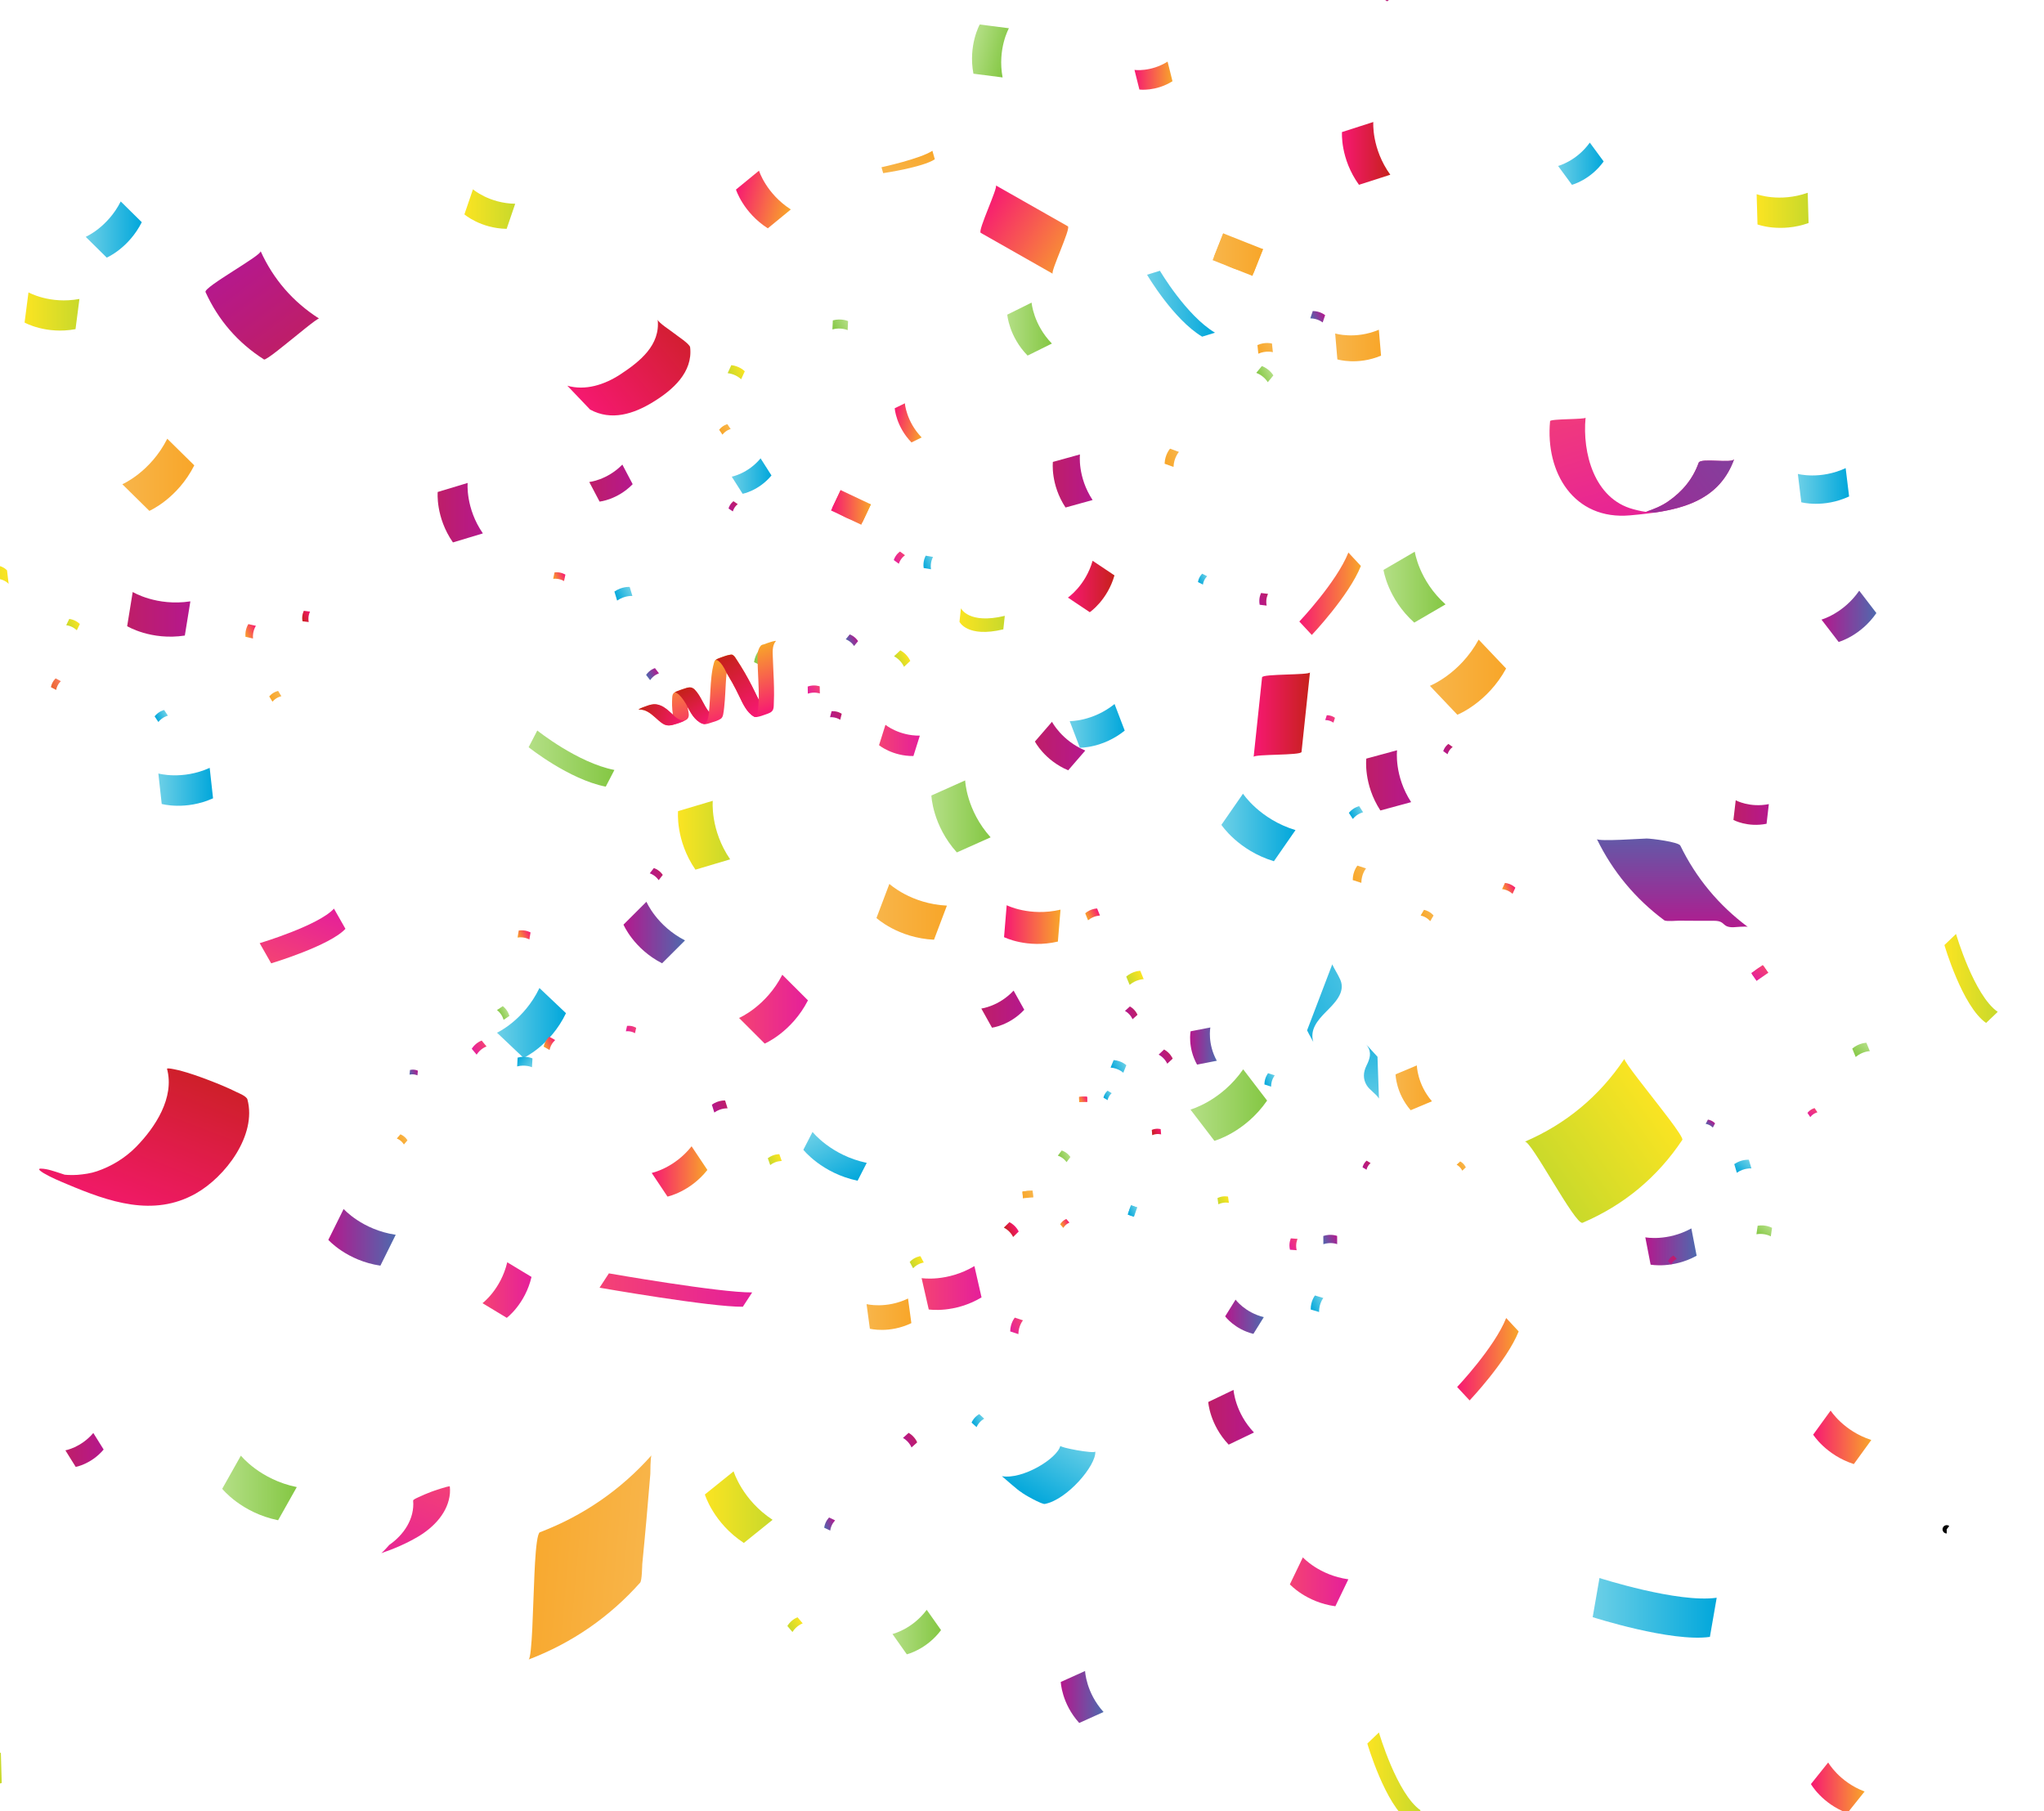 <svg width="246" height="218" viewBox="0 0 246 218" fill="none" xmlns="http://www.w3.org/2000/svg">
<g clip-path="url(#clip0_1839_8126)">
<mask id="mask0_1839_8126" style="mask-type:luminance" maskUnits="userSpaceOnUse" x="-72" y="-20" width="390" height="259">
<path d="M317.21 -19.828H-71.211V238.992H317.21V-19.828Z" fill="white"/>
</mask>
<g mask="url(#mask0_1839_8126)">
<path d="M169.776 133.616C167.989 131.546 167.958 129.299 167.958 129.299L170.522 128.223C170.522 128.223 170.553 130.469 172.339 132.54L169.776 133.616Z" fill="url(#paint0_linear_1839_8126)"/>
<path d="M150.848 160.534C148.579 159.969 147.45 158.427 147.45 158.427L148.704 156.413C148.704 156.413 149.833 157.961 152.101 158.52L150.848 160.534Z" fill="url(#paint1_linear_1839_8126)"/>
<path d="M118.131 156.144C114.863 158.091 111.777 157.594 111.777 157.594L110.917 153.825C110.917 153.825 114.004 154.322 117.272 152.376L118.131 156.144Z" fill="url(#paint2_linear_1839_8126)"/>
<path d="M103.212 142.101C98.919 141.205 96.686 138.379 96.686 138.379L97.79 136.23C97.79 136.23 100.022 139.057 104.315 139.952L103.212 142.101Z" fill="url(#paint3_linear_1839_8126)"/>
<path d="M85.136 140.806C83.044 143.452 80.335 144.011 80.335 144.011L78.435 141.164C78.435 141.164 81.143 140.605 83.235 137.959L85.136 140.806Z" fill="url(#paint4_linear_1839_8126)"/>
<path d="M41.575 111.783C39.721 113.812 32.637 115.939 32.637 115.939L31.254 113.512C31.254 113.512 38.339 111.389 40.193 109.355L41.575 111.783Z" fill="url(#paint5_linear_1839_8126)"/>
<path d="M22.244 76.49C18.183 77.111 15.304 75.361 15.304 75.361L15.972 71.246C15.972 71.246 18.851 72.996 22.912 72.374L22.244 76.49Z" fill="url(#paint6_linear_1839_8126)"/>
<path d="M9.089 39.613C5.541 40.275 2.957 38.821 2.957 38.821L3.428 35.187C3.428 35.187 6.007 36.642 9.56 35.979L9.089 39.613Z" fill="url(#paint7_linear_1839_8126)"/>
<path d="M89.403 157.268C85.503 157.314 72.157 154.975 72.157 154.975L73.281 153.251C73.281 153.251 86.627 155.586 90.527 155.544L89.403 157.268Z" fill="url(#paint8_linear_1839_8126)"/>
<path d="M72.903 94.675C68.47 93.81 63.622 89.928 63.622 89.928L64.663 87.919C64.663 87.919 69.51 91.802 73.944 92.666L72.903 94.675Z" fill="url(#paint9_linear_1839_8126)"/>
<path d="M109.932 90.989C107.399 91.01 105.794 89.685 105.794 89.685L106.566 87.231C106.566 87.231 108.171 88.556 110.704 88.535L109.932 90.989Z" fill="url(#paint10_linear_1839_8126)"/>
<path d="M144.067 128.124C142.913 126.038 143.291 124.118 143.291 124.118L145.668 123.657C145.668 123.657 145.295 125.578 146.445 127.664L144.067 128.124Z" fill="url(#paint11_linear_1839_8126)"/>
<path d="M153.316 103.65C149.018 102.351 146.998 99.271 146.998 99.271L149.598 95.523C149.598 95.523 151.618 98.603 155.916 99.903L153.316 103.65Z" fill="url(#paint12_linear_1839_8126)"/>
<path d="M170.21 74.932C167.014 72.075 166.507 68.591 166.507 68.591L170.272 66.396C170.272 66.396 170.774 69.88 173.975 72.737L170.21 74.932Z" fill="url(#paint13_linear_1839_8126)"/>
<path d="M212.61 99.142C210.31 99.603 208.622 98.681 208.622 98.681L208.897 96.315C208.897 96.315 210.585 97.237 212.884 96.776L212.61 99.142Z" fill="url(#paint14_linear_1839_8126)"/>
<path d="M97.24 120.396C95.282 124.221 92.035 125.598 92.035 125.598L88.948 122.513C88.948 122.513 92.195 121.136 94.153 117.311L97.24 120.396Z" fill="url(#paint15_linear_1839_8126)"/>
<path d="M135.362 87.929C132.736 90.046 129.965 89.989 129.965 89.989L128.743 86.79C128.743 86.79 131.509 86.842 134.14 84.73L135.362 87.929Z" fill="url(#paint16_linear_1839_8126)"/>
<path d="M166.131 97.542C164.07 94.379 164.438 91.299 164.438 91.299L168.14 90.295C168.14 90.295 167.768 93.37 169.834 96.538L166.131 97.542Z" fill="url(#paint17_linear_1839_8126)"/>
<path d="M225.828 73.783C223.933 76.531 221.286 77.261 221.286 77.261L219.22 74.569C219.22 74.569 221.866 73.84 223.762 71.091L225.828 73.783Z" fill="url(#paint18_linear_1839_8126)"/>
<path d="M79.684 115.934C76.266 114.184 75.038 111.28 75.038 111.28L77.799 108.526C77.799 108.526 79.026 111.43 82.444 113.18L79.684 115.934Z" fill="url(#paint19_linear_1839_8126)"/>
<path d="M112.409 113.097C108.089 112.89 105.484 110.483 105.484 110.483L107.038 106.378C107.038 106.378 109.643 108.785 113.962 108.993L112.409 113.097Z" fill="url(#paint20_linear_1839_8126)"/>
<path d="M115.159 102.59C112.222 99.334 112.093 95.741 112.093 95.741L116.158 93.924C116.158 93.924 116.288 97.517 119.224 100.773L115.159 102.59Z" fill="url(#paint21_linear_1839_8126)"/>
<path d="M181.264 80.455C179.006 84.601 175.396 86.02 175.396 86.02L172.092 82.541C172.092 82.541 175.702 81.123 177.96 76.977L181.264 80.455Z" fill="url(#paint22_linear_1839_8126)"/>
<path d="M193.004 19.43C191.388 21.677 189.187 22.241 189.187 22.241L187.52 19.974C187.52 19.974 189.721 19.41 191.336 17.163L193.004 19.43Z" fill="url(#paint23_linear_1839_8126)"/>
<path d="M170.263 -4.826C169.321 -1.462 166.949 0.158 166.949 0.158L163.986 -1.809C163.986 -1.809 166.358 -3.429 167.301 -6.793L170.263 -4.826Z" fill="url(#paint24_linear_1839_8126)"/>
<path d="M33.471 182.963C29.053 182.068 26.743 179.18 26.743 179.18L28.991 175.188C28.991 175.188 31.301 178.077 35.718 178.972L33.471 182.963Z" fill="url(#paint25_linear_1839_8126)"/>
<path d="M89.523 185.696C85.867 183.3 84.831 179.863 84.831 179.863L88.291 177.078C88.291 177.078 89.326 180.51 92.983 182.911L89.523 185.696Z" fill="url(#paint26_linear_1839_8126)"/>
<path d="M109.684 159.24C107.033 160.514 104.692 159.913 104.692 159.913L104.293 156.952C104.293 156.952 106.634 157.548 109.285 156.279L109.684 159.24Z" fill="url(#paint27_linear_1839_8126)"/>
<path d="M123.273 121.525C121.502 123.424 119.389 123.683 119.389 123.683L118.104 121.38C118.104 121.38 120.218 121.116 121.989 119.221L123.273 121.525Z" fill="url(#paint28_linear_1839_8126)"/>
<path d="M68.118 121.938C66.249 125.847 63.012 127.317 63.012 127.317L59.816 124.288C59.816 124.288 63.053 122.813 64.923 118.91L68.118 121.938Z" fill="url(#paint29_linear_1839_8126)"/>
<path d="M63.969 153.681C63.203 156.952 60.991 158.603 60.991 158.603L58.07 156.838C58.07 156.838 60.276 155.187 61.048 151.916L63.969 153.681Z" fill="url(#paint30_linear_1839_8126)"/>
<path d="M45.781 152.324C41.742 151.724 39.515 149.219 39.515 149.219L41.358 145.502C41.358 145.502 43.585 148.007 47.625 148.608L45.781 152.324Z" fill="url(#paint31_linear_1839_8126)"/>
<path d="M12.474 174.453C10.983 176.218 9.113 176.544 9.113 176.544L7.87 174.551C7.87 174.551 9.74 174.225 11.231 172.46L12.474 174.453Z" fill="url(#paint32_linear_1839_8126)"/>
<path d="M54.512 65.282C52.399 62.239 52.678 59.211 52.678 59.211L56.283 58.123C56.283 58.123 56.008 61.152 58.116 64.195L54.512 65.282Z" fill="url(#paint33_linear_1839_8126)"/>
<path d="M17.064 26.744C15.489 29.871 12.848 31.005 12.848 31.005L10.315 28.504C10.315 28.504 12.957 27.371 14.531 24.244L17.064 26.744Z" fill="url(#paint34_linear_1839_8126)"/>
<path d="M127.319 113.319C123.621 114.184 120.84 112.786 120.84 112.786L121.156 108.945C121.156 108.945 123.937 110.348 127.635 109.478L127.319 113.319Z" fill="url(#paint35_linear_1839_8126)"/>
<path d="M120.752 75.743C116.391 76.794 115.475 74.832 115.475 74.832L115.651 73.207C115.651 73.207 116.567 75.169 120.928 74.118L120.752 75.743Z" fill="url(#paint36_linear_1839_8126)"/>
<path d="M128.24 61.079C126.406 58.304 126.717 55.592 126.717 55.592L129.975 54.691C129.975 54.691 129.664 57.404 131.497 60.178L128.24 61.079Z" fill="url(#paint37_linear_1839_8126)"/>
<path d="M144.68 40.518C141.21 38.442 138.051 33.064 138.051 33.064L139.599 32.588C139.599 32.588 142.758 37.966 146.228 40.042L144.68 40.518Z" fill="url(#paint38_linear_1839_8126)"/>
<path d="M-4.502 68.932C-0.483 66.939 0.848 68.647 0.848 68.647L1.04 70.273C1.04 70.273 -0.291 68.564 -4.31 70.557L-4.502 68.932Z" fill="url(#paint39_linear_1839_8126)"/>
<path d="M83.697 104.665C81.268 101.129 81.605 97.62 81.605 97.62L85.784 96.377C85.784 96.377 85.448 99.882 87.876 103.423L83.697 104.665Z" fill="url(#paint40_linear_1839_8126)"/>
<path d="M128.558 92.707C125.71 91.501 124.555 89.244 124.555 89.244L126.611 86.868C126.611 86.868 127.766 89.125 130.614 90.331L128.558 92.707Z" fill="url(#paint41_linear_1839_8126)"/>
<path d="M152.499 132.457C149.847 136.292 146.155 137.302 146.155 137.302L143.275 133.538C143.275 133.538 146.968 132.524 149.62 128.693L152.499 132.457Z" fill="url(#paint42_linear_1839_8126)"/>
<path d="M204.195 151.128C201.305 152.717 198.654 152.2 198.654 152.2L198.017 148.913C198.017 148.913 200.673 149.43 203.558 147.841L204.195 151.128Z" fill="url(#paint43_linear_1839_8126)"/>
<path d="M205.79 197.002C201.129 197.664 191.683 194.626 191.683 194.626L192.501 189.915C192.501 189.915 201.947 192.954 206.608 192.291L205.79 197.002Z" fill="url(#paint44_linear_1839_8126)"/>
<path d="M222.332 218.209C219.266 217.055 217.95 214.715 217.95 214.715L220.027 212.116C220.027 212.116 221.348 214.456 224.408 215.61L222.332 218.209Z" fill="url(#paint45_linear_1839_8126)"/>
<path d="M217.666 26.843C214.279 28.044 211.519 27.014 211.519 27.014L211.415 23.369C211.415 23.369 214.175 24.4 217.562 23.199L217.666 26.843Z" fill="url(#paint46_linear_1839_8126)"/>
<path d="M163.555 22.241C161.277 19.083 161.51 15.894 161.51 15.894L165.28 14.683C165.28 14.683 165.047 17.872 167.326 21.029L163.555 22.241Z" fill="url(#paint47_linear_1839_8126)"/>
<path d="M141.111 9.776C139.081 11.044 137.128 10.775 137.128 10.775L136.538 8.415C136.538 8.415 138.485 8.689 140.521 7.416L141.111 9.776Z" fill="url(#paint48_linear_1839_8126)"/>
<path d="M92.848 57.223C91.315 59.071 89.378 59.428 89.378 59.428L88.067 57.368C88.067 57.368 90.004 57.011 91.537 55.163L92.848 57.223Z" fill="url(#paint49_linear_1839_8126)"/>
<path d="M0.207 214.581C-3.18 215.781 -5.94 214.751 -5.94 214.751L-6.044 211.102C-6.044 211.102 -3.284 212.132 0.103 210.931L0.207 214.581Z" fill="url(#paint50_linear_1839_8126)"/>
<path d="M239.033 123.113C236.174 121.146 234.015 113.738 234.015 113.738L235.413 112.403C235.413 112.403 237.573 119.81 240.431 121.777L239.033 123.113Z" fill="url(#paint51_linear_1839_8126)"/>
<path d="M222.543 59.749C219.472 61.173 216.789 60.448 216.789 60.448L216.375 57.037C216.375 57.037 219.058 57.761 222.129 56.338L222.543 59.749Z" fill="url(#paint52_linear_1839_8126)"/>
<path d="M163.784 68.114C162.37 71.681 157.88 76.417 157.88 76.417L156.378 74.802C156.378 74.802 160.868 70.066 162.282 66.499L163.784 68.114Z" fill="url(#paint53_linear_1839_8126)"/>
<path d="M166.212 42.801C163.374 43.997 160.956 43.252 160.956 43.252L160.691 40.135C160.691 40.135 163.11 40.881 165.948 39.685L166.212 42.801Z" fill="url(#paint54_linear_1839_8126)"/>
<path d="M134.129 69.248C133.274 72.245 131.156 73.679 131.156 73.679L128.525 71.919C128.525 71.919 130.644 70.485 131.498 67.488L134.129 69.248Z" fill="url(#paint55_linear_1839_8126)"/>
<path d="M113.258 196.189C111.492 198.544 109.136 199.098 109.136 199.098L107.411 196.655C107.411 196.655 109.768 196.106 111.534 193.746L113.258 196.189Z" fill="url(#paint56_linear_1839_8126)"/>
<path d="M169.578 219.214C166.719 217.247 164.56 209.839 164.56 209.839L165.958 208.504C165.958 208.504 168.118 215.911 170.976 217.878L169.578 219.214Z" fill="url(#paint57_linear_1839_8126)"/>
<path d="M182.775 160.239C181.361 163.805 176.871 168.542 176.871 168.542L175.369 166.927C175.369 166.927 179.859 162.19 181.273 158.624L182.775 160.239Z" fill="url(#paint58_linear_1839_8126)"/>
<path d="M112.507 19.171C111.051 20.139 106.292 20.838 106.292 20.838L106.09 20.129C106.09 20.129 110.761 19.114 112.217 18.146L112.507 19.171Z" fill="url(#paint59_linear_1839_8126)"/>
<path d="M109.699 53.247C107.835 51.327 107.68 49.137 107.68 49.137L108.902 48.537C108.902 48.537 109.062 50.726 110.922 52.647L109.699 53.247Z" fill="url(#paint60_linear_1839_8126)"/>
<path d="M76.144 58.273C74.311 60.153 72.162 60.37 72.162 60.37L70.919 58.01C70.919 58.01 73.063 57.792 74.902 55.913L76.144 58.273Z" fill="url(#paint61_linear_1839_8126)"/>
<path d="M100.016 61.437L103.656 63.15L104.811 60.702L101.171 58.983L100.016 61.437Z" fill="url(#paint62_linear_1839_8126)"/>
<path d="M103.791 62.86C101.461 62.56 100.15 61.147 100.15 61.147L101.171 58.988C101.171 58.988 102.481 60.407 104.811 60.702L103.791 62.86Z" fill="url(#paint63_linear_1839_8126)"/>
<path d="M145.943 31.31L150.734 33.204L152.008 29.985L147.217 28.085L145.943 31.31Z" fill="url(#paint64_linear_1839_8126)"/>
<path d="M150.884 32.821C147.88 32.63 146.094 30.927 146.094 30.927L147.218 28.085C147.218 28.085 149.004 29.788 152.008 29.98L150.884 32.821Z" fill="url(#paint65_linear_1839_8126)"/>
<path d="M25.641 96.078C22.326 97.563 19.463 96.756 19.463 96.756L19.059 93.091C19.059 93.091 21.928 93.903 25.237 92.413L25.641 96.078Z" fill="url(#paint66_linear_1839_8126)"/>
<path d="M23.383 56.006C21.363 60.018 17.976 61.483 17.976 61.483L14.724 58.279C14.724 58.279 18.111 56.819 20.131 52.802L23.383 56.006Z" fill="url(#paint67_linear_1839_8126)"/>
<path d="M147.874 173.863C145.585 171.456 145.414 168.733 145.414 168.733L148.459 167.273C148.459 167.273 148.63 169.996 150.919 172.403L147.874 173.863Z" fill="url(#paint68_linear_1839_8126)"/>
<path d="M223.114 176.203C219.758 175.116 218.22 172.662 218.22 172.662L220.322 169.763C220.322 169.763 221.861 172.217 225.216 173.304L223.114 176.203Z" fill="url(#paint69_linear_1839_8126)"/>
<path d="M247.45 145.615C245.958 142.463 246.683 139.699 246.683 139.699L250.194 139.243C250.194 139.243 249.469 142.013 250.961 145.16L247.45 145.615Z" fill="url(#paint70_linear_1839_8126)"/>
<path d="M92.408 27.479C89.44 25.574 88.575 22.815 88.575 22.815L91.346 20.543C91.346 20.543 92.211 23.302 95.178 25.207L92.408 27.479Z" fill="url(#paint71_linear_1839_8126)"/>
<path d="M117.153 8.87C116.51 5.443 117.914 2.948 117.914 2.948L121.425 3.399C121.425 3.399 120.022 5.894 120.664 9.32L117.153 8.87Z" fill="url(#paint72_linear_1839_8126)"/>
<path d="M123.673 42.796C121.425 40.498 121.229 37.868 121.229 37.868L124.155 36.419C124.155 36.419 124.357 39.049 126.599 41.347L123.673 42.796Z" fill="url(#paint73_linear_1839_8126)"/>
<path d="M60.976 27.541C57.838 27.489 55.891 25.802 55.891 25.802L56.921 22.784C56.921 22.784 58.868 24.472 62.007 24.523L60.976 27.541Z" fill="url(#paint74_linear_1839_8126)"/>
<path d="M160.713 193.316C157.197 192.834 155.239 190.676 155.239 190.676L156.803 187.43C156.803 187.43 158.761 189.584 162.277 190.07L160.713 193.316Z" fill="url(#paint75_linear_1839_8126)"/>
<path d="M129.888 207.36C127.764 205.02 127.666 202.426 127.666 202.426L130.592 201.106C130.592 201.106 130.691 203.7 132.814 206.04L129.888 207.36Z" fill="url(#paint76_linear_1839_8126)"/>
<path d="M28.494 131.442C27.401 130.899 26.267 130.433 25.128 129.998C23.989 129.563 22.834 129.154 21.653 128.838C21.798 128.88 20.047 128.429 20.104 128.642C21.031 132.099 18.691 135.676 16.37 138.037C15.06 139.367 13.434 140.356 11.673 140.961C10.917 141.22 10.109 141.329 9.311 141.396C8.939 141.427 8.56 141.417 8.188 141.407C8.053 141.401 7.918 141.386 7.784 141.376C7.613 141.319 7.437 141.262 7.266 141.205C6.551 140.977 5.702 140.661 4.935 140.646C4.267 140.635 5.329 141.231 5.282 141.205C6.173 141.728 7.141 142.126 8.089 142.525C13.133 144.652 18.452 146.511 23.543 143.653C27.106 141.655 30.933 136.629 29.779 132.322C29.675 131.929 28.758 131.571 28.494 131.442Z" fill="url(#paint77_linear_1839_8126)"/>
<path d="M125.771 180.996C128.433 180.478 131.928 176.379 131.825 174.696C131.68 174.986 127.459 174.21 127.62 173.992C127.262 175.535 123.078 178.092 120.576 177.662C120.68 177.719 122.658 179.505 122.917 179.583C123.072 179.774 125.475 181.136 125.771 180.996Z" fill="url(#paint78_linear_1839_8126)"/>
<path d="M151.893 81.516C151.556 84.71 151.215 87.904 150.878 91.097C150.914 90.74 156.595 90.937 156.642 90.497C156.979 87.303 157.321 84.109 157.657 80.915C157.621 81.273 151.94 81.076 151.893 81.516Z" fill="url(#paint79_linear_1839_8126)"/>
<path d="M118.033 28.023C120.923 29.663 123.813 31.304 126.702 32.945C126.381 32.764 128.919 27.458 128.52 27.236C125.63 25.595 122.741 23.954 119.851 22.313C120.172 22.494 117.634 27.795 118.033 28.023Z" fill="url(#paint80_linear_1839_8126)"/>
<path d="M202.47 137.188C202.698 136.847 199.29 132.628 199.036 132.276C198.808 131.955 195.354 127.658 195.504 127.431C192.5 131.924 188.476 135.273 183.51 137.406C184.204 137.105 189.611 147.536 190.47 147.163C195.447 145.03 199.471 141.681 202.47 137.188Z" fill="url(#paint81_linear_1839_8126)"/>
<path d="M31.773 43.261C32.011 43.417 34.87 41.01 35.113 40.834C35.331 40.673 38.247 38.235 38.402 38.339C35.264 36.336 32.902 33.613 31.364 30.222C31.581 30.698 24.471 34.56 24.735 35.15C26.273 38.535 28.634 41.258 31.773 43.261Z" fill="url(#paint82_linear_1839_8126)"/>
<path d="M192.186 100.979C194.086 104.882 196.821 108.174 200.306 110.763C200.513 110.918 201.932 110.804 202.062 110.804C203.476 110.819 204.889 110.819 206.303 110.819C207.717 110.819 207.184 111.611 208.598 111.596C208.639 111.596 210.213 111.451 210.353 111.555C206.868 108.966 204.133 105.674 202.233 101.771C202.01 101.316 198.685 100.917 198.183 100.917C197.732 100.917 192.346 101.305 192.186 100.979Z" fill="url(#paint83_linear_1839_8126)"/>
<path d="M63.612 199.729C68.817 197.747 73.344 194.625 77.046 190.469C77.269 190.22 77.285 188.393 77.3 188.227C77.481 186.421 77.642 184.619 77.808 182.813C77.968 181.006 78.124 179.2 78.269 177.393C78.274 177.341 78.269 175.312 78.414 175.146C74.711 179.308 70.184 182.425 64.98 184.407C64.368 184.64 64.275 191.421 64.218 192.063C64.166 192.632 64.052 199.564 63.612 199.729Z" fill="url(#paint84_linear_1839_8126)"/>
<path d="M81.123 40.11C80.849 39.871 79.191 38.821 79.15 38.453C79.497 41.543 77.001 43.516 74.675 45.048C72.759 46.306 70.454 47.046 68.279 46.42L71.019 49.292C73.577 50.685 76.255 49.821 78.585 48.392C80.947 46.953 83.402 44.82 83.06 41.797C83.013 41.378 81.424 40.368 81.123 40.11Z" fill="url(#paint85_linear_1839_8126)"/>
<path d="M48.19 136.515C48.79 136.763 49.039 137.239 49.039 137.239L48.609 137.741C48.609 137.741 48.361 137.265 47.76 137.017L48.19 136.515Z" fill="url(#paint86_linear_1839_8126)"/>
<path d="M49.345 128.771C49.889 128.647 50.292 128.859 50.292 128.859L50.241 129.423C50.241 129.423 49.837 129.216 49.293 129.335L49.345 128.771Z" fill="url(#paint87_linear_1839_8126)"/>
<path d="M56.776 126.219C57.263 125.458 57.973 125.235 57.973 125.235L58.558 125.945C58.558 125.945 57.848 126.167 57.362 126.928L56.776 126.219Z" fill="url(#paint88_linear_1839_8126)"/>
<path d="M62.297 127.285C63.307 127.016 64.084 127.383 64.084 127.383L64.027 128.445C64.027 128.445 63.25 128.082 62.24 128.346L62.297 127.285Z" fill="url(#paint89_linear_1839_8126)"/>
<path d="M65.43 125.965C65.595 125.178 66.108 124.77 66.108 124.77L66.818 125.173C66.818 125.173 66.3 125.582 66.139 126.369L65.43 125.965Z" fill="url(#paint90_linear_1839_8126)"/>
<path d="M75.466 123.465C76.118 123.398 76.564 123.698 76.564 123.698L76.424 124.35C76.424 124.35 75.979 124.05 75.326 124.117L75.466 123.465Z" fill="url(#paint91_linear_1839_8126)"/>
<path d="M85.674 132.948C86.471 132.384 87.269 132.446 87.269 132.446L87.564 133.393C87.564 133.393 86.767 133.326 85.969 133.895L85.674 132.948Z" fill="url(#paint92_linear_1839_8126)"/>
<path d="M92.407 139.392C93.091 138.875 93.795 138.906 93.795 138.906L94.085 139.729C94.085 139.729 93.381 139.692 92.697 140.215L92.407 139.392Z" fill="url(#paint93_linear_1839_8126)"/>
<path d="M212.155 116.141L210.767 117.109L211.414 118.04L212.807 117.078L212.155 116.141Z" fill="url(#paint94_linear_1839_8126)"/>
<path d="M210.845 117.217C211.445 116.431 212.238 116.25 212.238 116.25L212.813 117.073C212.813 117.073 212.02 117.254 211.42 118.041L210.845 117.217Z" fill="url(#paint95_linear_1839_8126)"/>
<path d="M222.922 126.198C223.745 125.505 224.626 125.5 224.626 125.5L225.04 126.509C225.04 126.509 224.16 126.514 223.336 127.208L222.922 126.198Z" fill="url(#paint96_linear_1839_8126)"/>
<path d="M217.531 133.937C217.904 133.466 218.391 133.362 218.391 133.362L218.733 133.87C218.733 133.87 218.246 133.968 217.873 134.444L217.531 133.937Z" fill="url(#paint97_linear_1839_8126)"/>
<path d="M205.552 134.745C206.111 134.843 206.411 135.195 206.411 135.195L206.142 135.708C206.142 135.708 205.842 135.351 205.282 135.258L205.552 134.745Z" fill="url(#paint98_linear_1839_8126)"/>
<path d="M208.722 140.102C209.602 139.497 210.477 139.58 210.477 139.58L210.788 140.62C210.788 140.62 209.913 140.537 209.032 141.143L208.722 140.102Z" fill="url(#paint99_linear_1839_8126)"/>
<path d="M211.54 147.515C212.545 147.349 213.27 147.774 213.27 147.774L213.119 148.799C213.119 148.799 212.4 148.374 211.39 148.54L211.54 147.515Z" fill="url(#paint100_linear_1839_8126)"/>
<path d="M200.73 151.78C200.989 151.283 201.409 151.107 201.409 151.107L201.808 151.511C201.808 151.511 201.383 151.687 201.129 152.184L200.73 151.78Z" fill="url(#paint101_linear_1839_8126)"/>
<path d="M121.581 160.238C121.591 159.213 122.135 158.577 122.135 158.577L123.119 158.903C123.119 158.903 122.575 159.539 122.565 160.564L121.581 160.238Z" fill="url(#paint102_linear_1839_8126)"/>
<path d="M116.93 171.207C117.261 170.477 117.857 170.192 117.857 170.192L118.457 170.741C118.457 170.741 117.862 171.026 117.53 171.756L116.93 171.207Z" fill="url(#paint103_linear_1839_8126)"/>
<path d="M109.358 172.444C110.135 172.9 110.384 173.593 110.384 173.593L109.7 174.204C109.7 174.204 109.452 173.511 108.675 173.055L109.358 172.444Z" fill="url(#paint104_linear_1839_8126)"/>
<path d="M99.192 183.858C99.301 183.071 99.788 182.631 99.788 182.631L100.513 182.983C100.513 182.983 100.026 183.418 99.917 184.21L99.192 183.858Z" fill="url(#paint105_linear_1839_8126)"/>
<path d="M94.759 195.686C95.256 194.884 95.991 194.646 95.991 194.646L96.608 195.376C96.608 195.376 95.872 195.619 95.375 196.416L94.759 195.686Z" fill="url(#paint106_linear_1839_8126)"/>
<path d="M157.995 37.433C158.912 37.444 159.482 37.93 159.482 37.93L159.187 38.81C159.187 38.81 158.617 38.323 157.7 38.313L157.995 37.433Z" fill="url(#paint107_linear_1839_8126)"/>
<path d="M151.335 41.528C152.278 41.114 153.085 41.346 153.085 41.346L153.194 42.387C153.194 42.387 152.381 42.154 151.444 42.568L151.335 41.528Z" fill="url(#paint108_linear_1839_8126)"/>
<path d="M151.87 44.054C152.843 44.432 153.252 45.183 153.252 45.183L152.579 46.001C152.579 46.001 152.17 45.25 151.196 44.872L151.87 44.054Z" fill="url(#paint109_linear_1839_8126)"/>
<path d="M140.164 55.809C140.2 54.686 140.817 53.998 140.817 53.998L141.889 54.386C141.889 54.386 141.272 55.074 141.236 56.197L140.164 55.809Z" fill="url(#paint110_linear_1839_8126)"/>
<path d="M144.179 70.05C144.282 69.398 144.691 69.046 144.691 69.046L145.287 69.351C145.287 69.351 144.878 69.703 144.774 70.356L144.179 70.05Z" fill="url(#paint111_linear_1839_8126)"/>
<path d="M151.604 72.783C151.444 71.965 151.775 71.37 151.775 71.37L152.614 71.473C152.614 71.473 152.283 72.068 152.443 72.886L151.604 72.783Z" fill="url(#paint112_linear_1839_8126)"/>
<path d="M100.234 38.557C101.27 38.277 102.068 38.645 102.068 38.645L102.016 39.732C102.016 39.732 101.218 39.364 100.183 39.644L100.234 38.557Z" fill="url(#paint113_linear_1839_8126)"/>
<path d="M88.016 43.945C89.052 44.064 89.637 44.685 89.637 44.685L89.197 45.648C89.197 45.648 88.612 45.027 87.576 44.908L88.016 43.945Z" fill="url(#paint114_linear_1839_8126)"/>
<path d="M86.551 51.725C86.981 51.171 87.54 51.052 87.54 51.052L87.939 51.637C87.939 51.637 87.379 51.761 86.95 52.31L86.551 51.725Z" fill="url(#paint115_linear_1839_8126)"/>
<path d="M87.68 61.198C87.856 60.603 88.275 60.323 88.275 60.323L88.793 60.675C88.793 60.675 88.374 60.955 88.198 61.55L87.68 61.198Z" fill="url(#paint116_linear_1839_8126)"/>
<path d="M157.75 157.599C157.729 156.569 158.262 155.911 158.262 155.911L159.267 156.217C159.267 156.217 158.734 156.874 158.754 157.904L157.75 157.599Z" fill="url(#paint117_linear_1839_8126)"/>
<path d="M155.249 150.403C155.063 149.627 155.358 149.037 155.358 149.037L156.166 149.099C156.166 149.099 155.871 149.684 156.057 150.465L155.249 150.403Z" fill="url(#paint118_linear_1839_8126)"/>
<path d="M159.264 148.751C160.186 148.446 160.926 148.746 160.926 148.746L160.931 149.735C160.931 149.735 160.191 149.44 159.269 149.74L159.264 148.751Z" fill="url(#paint119_linear_1839_8126)"/>
<path d="M163.986 140.49C164.116 139.957 164.478 139.688 164.478 139.688L164.955 139.978C164.955 139.978 164.592 140.247 164.463 140.78L163.986 140.49Z" fill="url(#paint120_linear_1839_8126)"/>
<path d="M175.741 139.776C176.244 140.056 176.415 140.496 176.415 140.496L175.985 140.894C175.985 140.894 175.814 140.454 175.312 140.175L175.741 139.776Z" fill="url(#paint121_linear_1839_8126)"/>
<path d="M140.1 126.307C140.871 126.732 141.136 127.405 141.136 127.405L140.483 128.021C140.483 128.021 140.219 127.348 139.447 126.923L140.1 126.307Z" fill="url(#paint122_linear_1839_8126)"/>
<path d="M152.177 130.515C152.177 129.682 152.617 129.159 152.617 129.159L153.42 129.423C153.42 129.423 152.98 129.946 152.98 130.779L152.177 130.515Z" fill="url(#paint123_linear_1839_8126)"/>
<path d="M130.607 109.913C131.301 109.334 132.042 109.339 132.042 109.339L132.384 110.188C132.384 110.188 131.643 110.188 130.949 110.762L130.607 109.913Z" fill="url(#paint124_linear_1839_8126)"/>
<path d="M135.543 117.528C136.356 116.839 137.236 116.839 137.236 116.839L137.646 117.844C137.646 117.844 136.77 117.849 135.952 118.532L135.543 117.528Z" fill="url(#paint125_linear_1839_8126)"/>
<path d="M135.988 121.125C136.672 121.519 136.9 122.13 136.9 122.13L136.304 122.668C136.304 122.668 136.081 122.057 135.393 121.664L135.988 121.125Z" fill="url(#paint126_linear_1839_8126)"/>
<path d="M134.03 127.581C134.988 127.653 135.558 128.202 135.558 128.202L135.19 129.108C135.19 129.108 134.625 128.559 133.662 128.486L134.03 127.581Z" fill="url(#paint127_linear_1839_8126)"/>
<path d="M108.356 78.269C109.252 78.761 109.552 79.543 109.552 79.543L108.796 80.252C108.796 80.252 108.496 79.471 107.6 78.979L108.356 78.269Z" fill="url(#paint128_linear_1839_8126)"/>
<path d="M100.084 85.594C100.819 85.548 101.306 85.905 101.306 85.905L101.12 86.63C101.12 86.63 100.633 86.273 99.897 86.319L100.084 85.594Z" fill="url(#paint129_linear_1839_8126)"/>
<path d="M90.752 79.688C90.907 78.591 91.586 77.98 91.586 77.98L92.601 78.472C92.601 78.472 91.922 79.083 91.767 80.18L90.752 79.688Z" fill="url(#paint130_linear_1839_8126)"/>
<path d="M77.758 81.226C78.203 80.579 78.825 80.408 78.825 80.408L79.311 81.04C79.311 81.04 78.69 81.21 78.245 81.858L77.758 81.226Z" fill="url(#paint131_linear_1839_8126)"/>
<path d="M73.946 71.194C74.868 70.557 75.785 70.64 75.785 70.64L76.111 71.727C76.111 71.727 75.194 71.644 74.273 72.281L73.946 71.194Z" fill="url(#paint132_linear_1839_8126)"/>
<path d="M66.742 68.885C67.519 68.802 68.047 69.159 68.047 69.159L67.881 69.936C67.881 69.936 67.353 69.579 66.576 69.662L66.742 68.885Z" fill="url(#paint133_linear_1839_8126)"/>
<path d="M109.483 151.873C110.074 151.257 110.773 151.18 110.773 151.18L111.182 151.946C111.182 151.946 110.483 152.023 109.893 152.639L109.483 151.873Z" fill="url(#paint134_linear_1839_8126)"/>
<path d="M121.489 147.085C122.312 147.515 122.602 148.219 122.602 148.219L121.929 148.876C121.929 148.876 121.639 148.172 120.815 147.743L121.489 147.085Z" fill="url(#paint135_linear_1839_8126)"/>
<path d="M127.594 147.344C127.889 146.858 128.334 146.708 128.334 146.708L128.712 147.148C128.712 147.148 128.267 147.298 127.972 147.784L127.594 147.344Z" fill="url(#paint136_linear_1839_8126)"/>
<path d="M132.804 132.105C132.933 131.546 133.306 131.266 133.306 131.266L133.803 131.566C133.803 131.566 133.43 131.851 133.301 132.405L132.804 132.105Z" fill="url(#paint137_linear_1839_8126)"/>
<path d="M6.132 82.701C6.256 82.013 6.702 81.645 6.702 81.645L7.328 81.981C7.328 81.981 6.888 82.349 6.758 83.037L6.132 82.701Z" fill="url(#paint138_linear_1839_8126)"/>
<path d="M8.337 74.486C9.156 74.6 9.611 75.102 9.611 75.102L9.244 75.858C9.244 75.858 8.788 75.356 7.97 75.242L8.337 74.486Z" fill="url(#paint139_linear_1839_8126)"/>
<path d="M18.608 86.211C19.111 85.579 19.758 85.45 19.758 85.45L20.209 86.133C20.209 86.133 19.561 86.268 19.059 86.894L18.608 86.211Z" fill="url(#paint140_linear_1839_8126)"/>
<path d="M29.541 76.639C29.463 75.728 29.893 75.112 29.893 75.112L30.799 75.319C30.799 75.319 30.369 75.935 30.447 76.846L29.541 76.639Z" fill="url(#paint141_linear_1839_8126)"/>
<path d="M32.404 83.814C32.881 83.255 33.476 83.156 33.476 83.156L33.865 83.793C33.865 83.793 33.269 83.891 32.793 84.45L32.404 83.814Z" fill="url(#paint142_linear_1839_8126)"/>
<path d="M36.408 74.771C36.268 74.041 36.569 73.513 36.569 73.513L37.315 73.606C37.315 73.606 37.019 74.139 37.154 74.864L36.408 74.771Z" fill="url(#paint143_linear_1839_8126)"/>
<path d="M171.382 109.499C172.144 109.67 172.532 110.182 172.532 110.182L172.128 110.866C172.128 110.866 171.74 110.353 170.979 110.182L171.382 109.499Z" fill="url(#paint144_linear_1839_8126)"/>
<path d="M181.124 106.259C181.927 106.352 182.377 106.833 182.377 106.833L182.036 107.579C182.036 107.579 181.58 107.097 180.782 107.004L181.124 106.259Z" fill="url(#paint145_linear_1839_8126)"/>
<path d="M173.697 90.403C173.889 89.808 174.319 89.534 174.319 89.534L174.837 89.901C174.837 89.901 174.402 90.176 174.215 90.771L173.697 90.403Z" fill="url(#paint146_linear_1839_8126)"/>
<path d="M130.826 131.975L129.868 131.996L129.884 132.643L130.842 132.617L130.826 131.975Z" fill="url(#paint147_linear_1839_8126)"/>
<path d="M129.873 132.073C130.401 131.887 130.831 132.053 130.831 132.053L130.847 132.622C130.847 132.622 130.417 132.462 129.889 132.643L129.873 132.073Z" fill="url(#paint148_linear_1839_8126)"/>
<path d="M124.269 143.28L123.047 143.384L123.119 144.207L124.342 144.098L124.269 143.28Z" fill="url(#paint149_linear_1839_8126)"/>
<path d="M123.058 143.483C123.715 143.203 124.28 143.374 124.28 143.374L124.342 144.099C124.342 144.099 123.778 143.928 123.12 144.207L123.058 143.483Z" fill="url(#paint150_linear_1839_8126)"/>
<path d="M136.108 145.045L135.715 146.174L136.476 146.438L136.865 145.309L136.108 145.045Z" fill="url(#paint151_linear_1839_8126)"/>
<path d="M135.808 146.205C135.823 145.511 136.196 145.082 136.196 145.082L136.864 145.314C136.864 145.314 136.486 145.744 136.476 146.438L135.808 146.205Z" fill="url(#paint152_linear_1839_8126)"/>
<path d="M159.683 86.076C160.288 86.076 160.667 86.391 160.667 86.391L160.48 86.976C160.48 86.976 160.097 86.661 159.496 86.661L159.683 86.076Z" fill="url(#paint153_linear_1839_8126)"/>
<path d="M162.339 97.826C162.883 97.159 163.582 97.024 163.582 97.024L164.058 97.759C164.058 97.759 163.359 97.894 162.815 98.561L162.339 97.826Z" fill="url(#paint154_linear_1839_8126)"/>
<path d="M162.806 105.917C162.806 104.845 163.37 104.178 163.37 104.178L164.406 104.514C164.406 104.514 163.841 105.187 163.841 106.253L162.806 105.917Z" fill="url(#paint155_linear_1839_8126)"/>
<path d="M78.694 104.468C79.44 104.737 79.766 105.296 79.766 105.296L79.274 105.933C79.274 105.933 78.948 105.374 78.202 105.104L78.694 104.468Z" fill="url(#paint156_linear_1839_8126)"/>
<path d="M62.431 111.989C63.26 111.865 63.85 112.222 63.85 112.222L63.71 113.066C63.71 113.066 63.12 112.709 62.291 112.833L62.431 111.989Z" fill="url(#paint157_linear_1839_8126)"/>
<path d="M60.516 121.089C61.168 121.602 61.308 122.27 61.308 122.27L60.609 122.741C60.609 122.741 60.469 122.073 59.816 121.56L60.516 121.089Z" fill="url(#paint158_linear_1839_8126)"/>
<path d="M127.781 138.461C128.506 138.709 128.827 139.248 128.827 139.248L128.361 139.869C128.361 139.869 128.04 139.331 127.314 139.082L127.781 138.461Z" fill="url(#paint159_linear_1839_8126)"/>
<path d="M138.62 135.982C139.2 135.738 139.692 135.894 139.692 135.894L139.744 136.53C139.744 136.53 139.252 136.375 138.672 136.618L138.62 135.982Z" fill="url(#paint160_linear_1839_8126)"/>
<path d="M146.528 144.186C147.202 143.86 147.797 144.015 147.797 144.015L147.901 144.766C147.901 144.766 147.305 144.616 146.632 144.937L146.528 144.186Z" fill="url(#paint161_linear_1839_8126)"/>
<path d="M97.209 82.623C98.007 82.349 98.654 82.602 98.654 82.602L98.669 83.462C98.669 83.462 98.022 83.213 97.225 83.482L97.209 82.623Z" fill="url(#paint162_linear_1839_8126)"/>
<path d="M102.27 76.349C102.969 76.624 103.269 77.162 103.269 77.162L102.788 77.752C102.788 77.752 102.487 77.214 101.788 76.939L102.27 76.349Z" fill="url(#paint163_linear_1839_8126)"/>
<path d="M107.567 67.404C107.8 66.7 108.318 66.379 108.318 66.379L108.924 66.825C108.924 66.825 108.406 67.145 108.173 67.85L107.567 67.404Z" fill="url(#paint164_linear_1839_8126)"/>
<path d="M111.167 68.362C111.037 67.493 111.415 66.876 111.415 66.876L112.296 67.027C112.296 67.027 111.918 67.643 112.047 68.512L111.167 68.362Z" fill="url(#paint165_linear_1839_8126)"/>
<path d="M46.854 185.929C46.626 186.182 46.398 186.446 46.155 186.685C46.067 186.767 45.979 186.845 45.891 186.923C47.434 186.405 48.925 185.758 50.319 184.935C52.219 183.807 53.965 182 54.151 179.696C54.172 179.432 54.161 179.168 54.136 178.904C54.12 178.754 51.965 179.51 51.852 179.557C51.334 179.759 50.816 179.971 50.313 180.214C50.277 180.23 49.708 180.468 49.723 180.602C49.915 182.787 48.589 184.728 46.854 185.929Z" fill="url(#paint166_linear_1839_8126)"/>
<path d="M186.555 50.69C185.965 56.866 189.419 62.638 196.193 62.022C201.315 61.556 206.712 60.815 208.711 55.256C208.514 55.81 204.661 55.08 204.443 55.686C203.729 57.668 202.491 59.149 200.771 60.344C199.927 60.929 198.959 61.312 197.99 61.633C197.011 61.871 197.203 61.871 198.55 61.639C197.871 61.618 197.213 61.457 196.561 61.281C191.853 60.029 190.424 54.474 190.828 50.261C190.802 50.504 186.586 50.38 186.555 50.69Z" fill="url(#paint167_linear_1839_8126)"/>
<path d="M208.711 55.256C208.514 55.81 204.661 55.08 204.443 55.685C203.729 57.668 202.491 59.148 200.771 60.344C199.984 60.893 199.083 61.261 198.177 61.566C198.451 61.612 198.752 61.659 199.068 61.7C203.216 61.105 207.09 59.775 208.711 55.256Z" fill="url(#paint168_linear_1839_8126)"/>
<path d="M160.34 116.063C160.542 116.534 161.055 117.321 161.314 117.926C161.966 119.448 160.594 120.753 159.615 121.742C158.507 122.854 157.632 123.941 158.056 125.401C157.828 124.941 157.595 124.594 157.311 124.004" fill="url(#paint169_linear_1839_8126)"/>
<path d="M165.96 132.213C165.593 131.608 164.857 131.22 164.484 130.614C164.013 129.838 164.07 129.035 164.464 128.238C164.873 127.415 165.111 126.68 164.546 125.852C164.577 125.888 164.609 125.929 164.645 125.966C164.598 125.914 164.552 125.862 164.505 125.805C164.236 125.505 164.743 126.038 164.779 126.085C165.116 126.447 165.458 126.814 165.784 127.182" fill="url(#paint170_linear_1839_8126)"/>
</g>
<mask id="mask1_1839_8126" style="mask-type:luminance" maskUnits="userSpaceOnUse" x="-72" y="-20" width="390" height="259">
<path d="M317.21 -19.828H-71.211V238.992H317.21V-19.828Z" fill="white"/>
</mask>
<g mask="url(#mask1_1839_8126)">
<path d="M234.29 184.055C234.285 184.055 234.285 184.055 234.29 184.055ZM234.29 184.055C234.285 184.051 234.285 184.051 234.29 184.055Z" stroke="black" stroke-miterlimit="10"/>
<path d="M238.432 184.082C238.428 184.077 238.428 184.077 238.432 184.082V184.082Z" fill="black"/>
<path d="M225.9 160.482C225.905 160.482 225.911 160.482 225.916 160.477C225.905 160.477 225.905 160.482 225.9 160.482Z" fill="url(#paint171_linear_1839_8126)"/>
</g>
<path d="M91.573 77.7C91.18 78.161 91.154 78.767 91.169 79.357C91.185 80.149 91.226 80.941 91.263 81.733C91.299 82.525 91.33 83.312 91.325 84.104C91.325 84.14 91.325 84.181 91.325 84.218C91.169 83.938 91.03 83.643 90.89 83.353C90.362 82.256 89.787 81.184 89.144 80.149C88.989 79.9 88.829 79.652 88.668 79.403C88.533 79.196 88.409 78.953 88.192 78.824C88.098 78.767 87.984 78.772 87.886 78.793C87.518 78.855 87.151 78.984 86.798 79.114C86.565 79.202 86.296 79.284 86.094 79.445C86.001 79.517 85.959 79.657 85.928 79.771C85.633 80.832 85.561 81.961 85.499 83.063C85.462 83.752 85.431 84.445 85.374 85.134C85.359 85.315 85.343 85.496 85.322 85.682C85.007 85.294 84.768 84.844 84.535 84.399C84.271 83.907 84.002 83.415 83.613 83.011C83.458 82.851 83.246 82.727 83.023 82.732C82.769 82.732 82.505 82.835 82.267 82.913C82.034 82.991 81.796 83.068 81.568 83.162C81.423 83.219 81.247 83.281 81.122 83.379C80.946 83.519 80.92 83.721 80.905 83.938C80.884 84.249 80.879 84.559 80.884 84.875C80.889 85.263 80.936 85.641 80.988 86.024C80.734 85.802 80.485 85.563 80.221 85.351C79.771 84.999 79.216 84.73 78.647 84.771C78.258 84.802 77.865 84.958 77.507 85.092C77.326 85.16 77.145 85.227 76.979 85.315C76.969 85.32 76.787 85.424 76.907 85.413C77.652 85.351 78.274 85.838 78.818 86.319C79.118 86.583 79.408 86.863 79.745 87.085C80.076 87.303 80.402 87.354 80.765 87.287C80.791 87.292 80.858 87.277 80.957 87.246C81.423 87.127 81.899 86.977 82.334 86.769C82.51 86.687 82.697 86.599 82.8 86.428C83.002 86.102 82.831 85.626 82.785 85.268C82.779 85.217 82.774 85.16 82.769 85.108C82.904 85.362 83.044 85.62 83.194 85.864C83.458 86.283 83.784 86.671 84.204 86.935C84.39 87.054 84.608 87.153 84.83 87.153C85.089 87.153 85.353 87.044 85.592 86.971C85.97 86.858 86.405 86.733 86.741 86.511C86.923 86.392 86.995 86.179 87.037 85.972C87.094 85.693 87.125 85.408 87.156 85.129C87.218 84.575 87.254 84.021 87.285 83.462C87.332 82.633 87.363 81.805 87.451 80.987C87.689 81.381 87.922 81.785 88.15 82.188C88.451 82.727 88.73 83.275 88.994 83.829C89.217 84.295 89.434 84.761 89.714 85.196C89.978 85.61 90.32 86.014 90.75 86.252C90.859 86.309 90.978 86.309 91.092 86.293C91.46 86.231 91.827 86.102 92.179 85.972C92.526 85.843 92.92 85.745 93.055 85.356C93.137 85.118 93.122 84.834 93.132 84.585C93.148 84.275 93.153 83.964 93.158 83.653C93.163 83.053 93.148 82.457 93.127 81.857C93.096 80.993 93.044 80.133 93.018 79.269C92.998 78.591 92.894 77.726 93.36 77.178C93.427 77.1 93.277 77.136 93.246 77.141C93.06 77.172 92.873 77.229 92.687 77.286C92.449 77.359 92.216 77.442 91.988 77.535C91.874 77.55 91.651 77.612 91.573 77.7Z" fill="url(#paint172_linear_1839_8126)"/>
<path d="M82.329 86.754C82.349 86.743 82.37 86.733 82.391 86.723C81.619 86.759 80.993 86.008 80.993 86.008C80.739 85.786 80.49 85.548 80.226 85.335C79.775 84.983 79.221 84.714 78.652 84.756C78.263 84.787 77.87 84.942 77.512 85.077C77.331 85.144 77.15 85.211 76.984 85.299C76.974 85.304 76.792 85.408 76.912 85.398C77.657 85.335 78.279 85.822 78.823 86.303C79.123 86.567 79.413 86.847 79.749 87.07C80.081 87.287 80.407 87.339 80.77 87.271C80.796 87.277 80.863 87.261 80.961 87.23C81.422 87.111 81.894 86.961 82.329 86.754Z" fill="url(#paint173_linear_1839_8126)"/>
<path d="M85.384 85.129C85.369 85.31 85.353 85.491 85.332 85.677C85.017 85.289 84.778 84.839 84.545 84.394C84.281 83.902 84.012 83.41 83.623 83.006C83.468 82.846 83.256 82.722 83.033 82.727C82.779 82.727 82.515 82.83 82.277 82.908C82.044 82.986 81.806 83.063 81.578 83.156C81.469 83.203 81.34 83.244 81.226 83.312C81.909 83.472 82.671 84.921 82.671 84.921L82.769 85.165C82.769 85.139 82.764 85.118 82.758 85.092C82.893 85.346 83.033 85.605 83.183 85.848C83.447 86.267 83.774 86.656 84.193 86.92C84.38 87.039 84.597 87.137 84.82 87.137C84.825 87.137 85.27 87.111 85.384 85.129Z" fill="url(#paint174_linear_1839_8126)"/>
<path d="M91.309 84.197C91.159 83.922 91.024 83.638 90.89 83.358C90.362 82.261 89.787 81.189 89.144 80.154C88.989 79.905 88.829 79.657 88.668 79.409C88.533 79.201 88.409 78.958 88.192 78.829C88.098 78.772 87.984 78.777 87.886 78.798C87.518 78.86 87.15 78.989 86.798 79.119C86.565 79.207 86.296 79.289 86.094 79.45C86.089 79.45 86.089 79.455 86.089 79.455L86.239 79.429C86.239 79.429 86.778 79.512 87.441 80.972C87.679 81.365 87.912 81.769 88.14 82.173C88.44 82.711 88.72 83.26 88.984 83.814C89.207 84.279 89.424 84.745 89.704 85.18C89.968 85.594 90.31 85.998 90.74 86.236C90.796 86.267 90.859 86.283 90.921 86.288C90.983 86.272 91.252 86.127 91.309 84.197Z" fill="url(#paint175_linear_1839_8126)"/>
</g>
<defs>
<linearGradient id="paint0_linear_1839_8126" x1="167.961" y1="130.919" x2="172.34" y2="130.919" gradientUnits="userSpaceOnUse">
<stop stop-color="#F8B54A"/>
<stop offset="1" stop-color="#F8A629"/>
</linearGradient>
<linearGradient id="paint1_linear_1839_8126" x1="147.451" y1="158.475" x2="152.099" y2="158.475" gradientUnits="userSpaceOnUse">
<stop stop-color="#B5188D"/>
<stop offset="1" stop-color="#4E69AE"/>
</linearGradient>
<linearGradient id="paint2_linear_1839_8126" x1="110.916" y1="155.012" x2="118.131" y2="155.012" gradientUnits="userSpaceOnUse">
<stop stop-color="#F44274"/>
<stop offset="1" stop-color="#E51F9A"/>
</linearGradient>
<linearGradient id="paint3_linear_1839_8126" x1="98.764" y1="135.739" x2="102.238" y2="142.594" gradientUnits="userSpaceOnUse">
<stop stop-color="#6DD0E7"/>
<stop offset="1" stop-color="#01A7DB"/>
</linearGradient>
<linearGradient id="paint4_linear_1839_8126" x1="78.434" y1="140.982" x2="85.138" y2="140.982" gradientUnits="userSpaceOnUse">
<stop stop-color="#F71873"/>
<stop offset="1" stop-color="#F8A629"/>
</linearGradient>
<linearGradient id="paint5_linear_1839_8126" x1="34.763" y1="116.782" x2="38.064" y2="108.506" gradientUnits="userSpaceOnUse">
<stop stop-color="#F44274"/>
<stop offset="1" stop-color="#E51F9A"/>
</linearGradient>
<linearGradient id="paint6_linear_1839_8126" x1="15.303" y1="73.937" x2="22.914" y2="73.937" gradientUnits="userSpaceOnUse">
<stop stop-color="#BE1E68"/>
<stop offset="1" stop-color="#B5188D"/>
</linearGradient>
<linearGradient id="paint7_linear_1839_8126" x1="2.958" y1="37.486" x2="9.559" y2="37.486" gradientUnits="userSpaceOnUse">
<stop stop-color="#FBE422"/>
<stop offset="1" stop-color="#C8D92B"/>
</linearGradient>
<linearGradient id="paint8_linear_1839_8126" x1="72.155" y1="155.26" x2="90.528" y2="155.26" gradientUnits="userSpaceOnUse">
<stop stop-color="#F44274"/>
<stop offset="1" stop-color="#E51F9A"/>
</linearGradient>
<linearGradient id="paint9_linear_1839_8126" x1="63.621" y1="91.296" x2="73.943" y2="91.296" gradientUnits="userSpaceOnUse">
<stop stop-color="#B4DF86"/>
<stop offset="1" stop-color="#84C743"/>
</linearGradient>
<linearGradient id="paint10_linear_1839_8126" x1="105.791" y1="89.107" x2="110.705" y2="89.107" gradientUnits="userSpaceOnUse">
<stop stop-color="#F44274"/>
<stop offset="1" stop-color="#E51F9A"/>
</linearGradient>
<linearGradient id="paint11_linear_1839_8126" x1="143.234" y1="125.89" x2="146.448" y2="125.89" gradientUnits="userSpaceOnUse">
<stop stop-color="#B5188D"/>
<stop offset="1" stop-color="#4E69AE"/>
</linearGradient>
<linearGradient id="paint12_linear_1839_8126" x1="146.997" y1="99.589" x2="155.914" y2="99.589" gradientUnits="userSpaceOnUse">
<stop stop-color="#6DD0E7"/>
<stop offset="1" stop-color="#01A7DB"/>
</linearGradient>
<linearGradient id="paint13_linear_1839_8126" x1="166.507" y1="70.666" x2="173.971" y2="70.666" gradientUnits="userSpaceOnUse">
<stop stop-color="#B4DF86"/>
<stop offset="1" stop-color="#84C743"/>
</linearGradient>
<linearGradient id="paint14_linear_1839_8126" x1="208.621" y1="97.796" x2="212.883" y2="97.796" gradientUnits="userSpaceOnUse">
<stop stop-color="#BE1E68"/>
<stop offset="1" stop-color="#B5188D"/>
</linearGradient>
<linearGradient id="paint15_linear_1839_8126" x1="88.946" y1="121.453" x2="97.239" y2="121.453" gradientUnits="userSpaceOnUse">
<stop stop-color="#F44274"/>
<stop offset="1" stop-color="#E51F9A"/>
</linearGradient>
<linearGradient id="paint16_linear_1839_8126" x1="128.745" y1="87.363" x2="135.364" y2="87.363" gradientUnits="userSpaceOnUse">
<stop stop-color="#6DD0E7"/>
<stop offset="1" stop-color="#01A7DB"/>
</linearGradient>
<linearGradient id="paint17_linear_1839_8126" x1="164.415" y1="93.92" x2="169.838" y2="93.92" gradientUnits="userSpaceOnUse">
<stop stop-color="#BE1E68"/>
<stop offset="1" stop-color="#B5188D"/>
</linearGradient>
<linearGradient id="paint18_linear_1839_8126" x1="219.22" y1="74.177" x2="225.828" y2="74.177" gradientUnits="userSpaceOnUse">
<stop stop-color="#B5188D"/>
<stop offset="1" stop-color="#4E69AE"/>
</linearGradient>
<linearGradient id="paint19_linear_1839_8126" x1="75.04" y1="112.231" x2="82.447" y2="112.231" gradientUnits="userSpaceOnUse">
<stop stop-color="#B5188D"/>
<stop offset="1" stop-color="#4E69AE"/>
</linearGradient>
<linearGradient id="paint20_linear_1839_8126" x1="105.486" y1="109.736" x2="113.962" y2="109.736" gradientUnits="userSpaceOnUse">
<stop stop-color="#F8B54A"/>
<stop offset="1" stop-color="#F8A629"/>
</linearGradient>
<linearGradient id="paint21_linear_1839_8126" x1="112.093" y1="98.255" x2="119.225" y2="98.255" gradientUnits="userSpaceOnUse">
<stop stop-color="#B4DF86"/>
<stop offset="1" stop-color="#84C743"/>
</linearGradient>
<linearGradient id="paint22_linear_1839_8126" x1="172.091" y1="81.5" x2="181.262" y2="81.5" gradientUnits="userSpaceOnUse">
<stop stop-color="#F8B54A"/>
<stop offset="1" stop-color="#F8A629"/>
</linearGradient>
<linearGradient id="paint23_linear_1839_8126" x1="187.514" y1="19.701" x2="193.002" y2="19.701" gradientUnits="userSpaceOnUse">
<stop stop-color="#6DD0E7"/>
<stop offset="1" stop-color="#01A7DB"/>
</linearGradient>
<linearGradient id="paint24_linear_1839_8126" x1="163.989" y1="-3.315" x2="170.263" y2="-3.315" gradientUnits="userSpaceOnUse">
<stop stop-color="#BE1E68"/>
<stop offset="1" stop-color="#B5188D"/>
</linearGradient>
<linearGradient id="paint25_linear_1839_8126" x1="26.741" y1="179.077" x2="35.715" y2="179.077" gradientUnits="userSpaceOnUse">
<stop stop-color="#B4DF86"/>
<stop offset="1" stop-color="#84C743"/>
</linearGradient>
<linearGradient id="paint26_linear_1839_8126" x1="84.833" y1="181.391" x2="92.987" y2="181.391" gradientUnits="userSpaceOnUse">
<stop stop-color="#FBE422"/>
<stop offset="1" stop-color="#C8D92B"/>
</linearGradient>
<linearGradient id="paint27_linear_1839_8126" x1="104.296" y1="158.167" x2="109.687" y2="158.167" gradientUnits="userSpaceOnUse">
<stop stop-color="#F8B54A"/>
<stop offset="1" stop-color="#F8A629"/>
</linearGradient>
<linearGradient id="paint28_linear_1839_8126" x1="118.108" y1="121.454" x2="123.275" y2="121.454" gradientUnits="userSpaceOnUse">
<stop stop-color="#BE1E68"/>
<stop offset="1" stop-color="#B5188D"/>
</linearGradient>
<linearGradient id="paint29_linear_1839_8126" x1="59.82" y1="123.114" x2="68.118" y2="123.114" gradientUnits="userSpaceOnUse">
<stop stop-color="#6DD0E7"/>
<stop offset="1" stop-color="#01A7DB"/>
</linearGradient>
<linearGradient id="paint30_linear_1839_8126" x1="58.069" y1="155.26" x2="63.968" y2="155.26" gradientUnits="userSpaceOnUse">
<stop stop-color="#F44274"/>
<stop offset="1" stop-color="#E51F9A"/>
</linearGradient>
<linearGradient id="paint31_linear_1839_8126" x1="39.515" y1="148.913" x2="47.623" y2="148.913" gradientUnits="userSpaceOnUse">
<stop stop-color="#B5188D"/>
<stop offset="1" stop-color="#4E69AE"/>
</linearGradient>
<linearGradient id="paint32_linear_1839_8126" x1="7.869" y1="174.503" x2="12.473" y2="174.503" gradientUnits="userSpaceOnUse">
<stop stop-color="#BE1E68"/>
<stop offset="1" stop-color="#B5188D"/>
</linearGradient>
<linearGradient id="paint33_linear_1839_8126" x1="52.664" y1="61.702" x2="58.114" y2="61.702" gradientUnits="userSpaceOnUse">
<stop stop-color="#BE1E68"/>
<stop offset="1" stop-color="#B5188D"/>
</linearGradient>
<linearGradient id="paint34_linear_1839_8126" x1="10.316" y1="27.628" x2="17.062" y2="27.628" gradientUnits="userSpaceOnUse">
<stop stop-color="#6DD0E7"/>
<stop offset="1" stop-color="#01A7DB"/>
</linearGradient>
<linearGradient id="paint35_linear_1839_8126" x1="120.839" y1="111.274" x2="127.635" y2="111.274" gradientUnits="userSpaceOnUse">
<stop stop-color="#F71873"/>
<stop offset="1" stop-color="#F8A629"/>
</linearGradient>
<linearGradient id="paint36_linear_1839_8126" x1="115.474" y1="74.63" x2="120.926" y2="74.63" gradientUnits="userSpaceOnUse">
<stop stop-color="#FBE422"/>
<stop offset="1" stop-color="#C8D92B"/>
</linearGradient>
<linearGradient id="paint37_linear_1839_8126" x1="126.697" y1="57.885" x2="131.497" y2="57.885" gradientUnits="userSpaceOnUse">
<stop stop-color="#BE1E68"/>
<stop offset="1" stop-color="#B5188D"/>
</linearGradient>
<linearGradient id="paint38_linear_1839_8126" x1="138.052" y1="36.551" x2="146.226" y2="36.551" gradientUnits="userSpaceOnUse">
<stop stop-color="#6DD0E7"/>
<stop offset="1" stop-color="#01A7DB"/>
</linearGradient>
<linearGradient id="paint39_linear_1839_8126" x1="0.893" y1="68.849" x2="-4.422" y2="70.061" gradientUnits="userSpaceOnUse">
<stop stop-color="#FBE422"/>
<stop offset="1" stop-color="#C8D92B"/>
</linearGradient>
<linearGradient id="paint40_linear_1839_8126" x1="81.589" y1="100.521" x2="87.881" y2="100.521" gradientUnits="userSpaceOnUse">
<stop stop-color="#FBE422"/>
<stop offset="1" stop-color="#C8D92B"/>
</linearGradient>
<linearGradient id="paint41_linear_1839_8126" x1="124.556" y1="89.79" x2="130.616" y2="89.79" gradientUnits="userSpaceOnUse">
<stop stop-color="#BE1E68"/>
<stop offset="1" stop-color="#B5188D"/>
</linearGradient>
<linearGradient id="paint42_linear_1839_8126" x1="143.276" y1="132.996" x2="152.497" y2="132.996" gradientUnits="userSpaceOnUse">
<stop stop-color="#B4DF86"/>
<stop offset="1" stop-color="#84C743"/>
</linearGradient>
<linearGradient id="paint43_linear_1839_8126" x1="198.016" y1="150.062" x2="204.196" y2="150.062" gradientUnits="userSpaceOnUse">
<stop stop-color="#B5188D"/>
<stop offset="1" stop-color="#4E69AE"/>
</linearGradient>
<linearGradient id="paint44_linear_1839_8126" x1="191.682" y1="193.506" x2="206.607" y2="193.506" gradientUnits="userSpaceOnUse">
<stop stop-color="#6DD0E7"/>
<stop offset="1" stop-color="#01A7DB"/>
</linearGradient>
<linearGradient id="paint45_linear_1839_8126" x1="217.949" y1="215.162" x2="224.406" y2="215.162" gradientUnits="userSpaceOnUse">
<stop stop-color="#F71873"/>
<stop offset="1" stop-color="#F8A629"/>
</linearGradient>
<linearGradient id="paint46_linear_1839_8126" x1="211.415" y1="25.308" x2="217.666" y2="25.308" gradientUnits="userSpaceOnUse">
<stop stop-color="#FBE422"/>
<stop offset="1" stop-color="#C8D92B"/>
</linearGradient>
<linearGradient id="paint47_linear_1839_8126" x1="161.503" y1="18.459" x2="167.323" y2="18.459" gradientUnits="userSpaceOnUse">
<stop stop-color="#F71873"/>
<stop offset="1" stop-color="#C6211B"/>
</linearGradient>
<linearGradient id="paint48_linear_1839_8126" x1="136.539" y1="9.107" x2="141.111" y2="9.107" gradientUnits="userSpaceOnUse">
<stop stop-color="#F71873"/>
<stop offset="1" stop-color="#F8A629"/>
</linearGradient>
<linearGradient id="paint49_linear_1839_8126" x1="88.065" y1="57.294" x2="92.846" y2="57.294" gradientUnits="userSpaceOnUse">
<stop stop-color="#6DD0E7"/>
<stop offset="1" stop-color="#01A7DB"/>
</linearGradient>
<linearGradient id="paint50_linear_1839_8126" x1="-6.041" y1="213.048" x2="0.21" y2="213.048" gradientUnits="userSpaceOnUse">
<stop stop-color="#FBE422"/>
<stop offset="1" stop-color="#C8D92B"/>
</linearGradient>
<linearGradient id="paint51_linear_1839_8126" x1="234.014" y1="117.759" x2="240.431" y2="117.759" gradientUnits="userSpaceOnUse">
<stop stop-color="#FBE422"/>
<stop offset="1" stop-color="#C8D92B"/>
</linearGradient>
<linearGradient id="paint52_linear_1839_8126" x1="216.375" y1="58.485" x2="222.543" y2="58.485" gradientUnits="userSpaceOnUse">
<stop stop-color="#6DD0E7"/>
<stop offset="1" stop-color="#01A7DB"/>
</linearGradient>
<linearGradient id="paint53_linear_1839_8126" x1="156.377" y1="71.458" x2="163.785" y2="71.458" gradientUnits="userSpaceOnUse">
<stop stop-color="#F71873"/>
<stop offset="1" stop-color="#F8A629"/>
</linearGradient>
<linearGradient id="paint54_linear_1839_8126" x1="160.687" y1="41.584" x2="166.21" y2="41.584" gradientUnits="userSpaceOnUse">
<stop stop-color="#F8B54A"/>
<stop offset="1" stop-color="#F8A629"/>
</linearGradient>
<linearGradient id="paint55_linear_1839_8126" x1="128.525" y1="70.58" x2="134.127" y2="70.58" gradientUnits="userSpaceOnUse">
<stop stop-color="#F71873"/>
<stop offset="1" stop-color="#C6211B"/>
</linearGradient>
<linearGradient id="paint56_linear_1839_8126" x1="107.409" y1="196.42" x2="113.259" y2="196.42" gradientUnits="userSpaceOnUse">
<stop stop-color="#B4DF86"/>
<stop offset="1" stop-color="#84C743"/>
</linearGradient>
<linearGradient id="paint57_linear_1839_8126" x1="164.558" y1="213.858" x2="170.975" y2="213.858" gradientUnits="userSpaceOnUse">
<stop stop-color="#FBE422"/>
<stop offset="1" stop-color="#C8D92B"/>
</linearGradient>
<linearGradient id="paint58_linear_1839_8126" x1="175.369" y1="163.582" x2="182.777" y2="163.582" gradientUnits="userSpaceOnUse">
<stop stop-color="#F71873"/>
<stop offset="1" stop-color="#F8A629"/>
</linearGradient>
<linearGradient id="paint59_linear_1839_8126" x1="108.712" y1="21.573" x2="109.963" y2="17.459" gradientUnits="userSpaceOnUse">
<stop stop-color="#F8B54A"/>
<stop offset="1" stop-color="#F8A629"/>
</linearGradient>
<linearGradient id="paint60_linear_1839_8126" x1="107.381" y1="50.465" x2="111.214" y2="51.315" gradientUnits="userSpaceOnUse">
<stop stop-color="#F71873"/>
<stop offset="1" stop-color="#F8A629"/>
</linearGradient>
<linearGradient id="paint61_linear_1839_8126" x1="70.921" y1="58.14" x2="76.145" y2="58.14" gradientUnits="userSpaceOnUse">
<stop stop-color="#BE1E68"/>
<stop offset="1" stop-color="#B5188D"/>
</linearGradient>
<linearGradient id="paint62_linear_1839_8126" x1="100.015" y1="61.067" x2="104.812" y2="61.067" gradientUnits="userSpaceOnUse">
<stop stop-color="#F71873"/>
<stop offset="1" stop-color="#F8A629"/>
</linearGradient>
<linearGradient id="paint63_linear_1839_8126" x1="100.152" y1="60.922" x2="104.812" y2="60.922" gradientUnits="userSpaceOnUse">
<stop stop-color="#F71873"/>
<stop offset="1" stop-color="#F8A629"/>
</linearGradient>
<linearGradient id="paint64_linear_1839_8126" x1="145.942" y1="30.646" x2="152.009" y2="30.646" gradientUnits="userSpaceOnUse">
<stop stop-color="#F8B54A"/>
<stop offset="1" stop-color="#F8A629"/>
</linearGradient>
<linearGradient id="paint65_linear_1839_8126" x1="146.094" y1="30.455" x2="152.009" y2="30.455" gradientUnits="userSpaceOnUse">
<stop stop-color="#F8B54A"/>
<stop offset="1" stop-color="#F8A629"/>
</linearGradient>
<linearGradient id="paint66_linear_1839_8126" x1="19.058" y1="94.694" x2="25.639" y2="94.694" gradientUnits="userSpaceOnUse">
<stop stop-color="#6DD0E7"/>
<stop offset="1" stop-color="#01A7DB"/>
</linearGradient>
<linearGradient id="paint67_linear_1839_8126" x1="14.729" y1="57.143" x2="23.385" y2="57.143" gradientUnits="userSpaceOnUse">
<stop stop-color="#F8B54A"/>
<stop offset="1" stop-color="#F8A629"/>
</linearGradient>
<linearGradient id="paint68_linear_1839_8126" x1="145.411" y1="170.565" x2="150.919" y2="170.565" gradientUnits="userSpaceOnUse">
<stop stop-color="#BE1E68"/>
<stop offset="1" stop-color="#B5188D"/>
</linearGradient>
<linearGradient id="paint69_linear_1839_8126" x1="218.224" y1="172.984" x2="225.217" y2="172.984" gradientUnits="userSpaceOnUse">
<stop stop-color="#F71873"/>
<stop offset="1" stop-color="#F8A629"/>
</linearGradient>
<linearGradient id="paint70_linear_1839_8126" x1="246.507" y1="142.43" x2="250.962" y2="142.43" gradientUnits="userSpaceOnUse">
<stop stop-color="#B4DF86"/>
<stop offset="1" stop-color="#84C743"/>
</linearGradient>
<linearGradient id="paint71_linear_1839_8126" x1="88.493" y1="23.123" x2="95.257" y2="24.897" gradientUnits="userSpaceOnUse">
<stop stop-color="#F71873"/>
<stop offset="1" stop-color="#F8A629"/>
</linearGradient>
<linearGradient id="paint72_linear_1839_8126" x1="117.051" y1="5.549" x2="121.361" y2="6.679" gradientUnits="userSpaceOnUse">
<stop stop-color="#B4DF86"/>
<stop offset="1" stop-color="#84C743"/>
</linearGradient>
<linearGradient id="paint73_linear_1839_8126" x1="121.229" y1="39.605" x2="126.6" y2="39.605" gradientUnits="userSpaceOnUse">
<stop stop-color="#B4DF86"/>
<stop offset="1" stop-color="#84C743"/>
</linearGradient>
<linearGradient id="paint74_linear_1839_8126" x1="55.888" y1="25.165" x2="62.006" y2="25.165" gradientUnits="userSpaceOnUse">
<stop stop-color="#FBE422"/>
<stop offset="1" stop-color="#C8D92B"/>
</linearGradient>
<linearGradient id="paint75_linear_1839_8126" x1="155.243" y1="190.372" x2="162.282" y2="190.372" gradientUnits="userSpaceOnUse">
<stop stop-color="#F44274"/>
<stop offset="1" stop-color="#E51F9A"/>
</linearGradient>
<linearGradient id="paint76_linear_1839_8126" x1="127.665" y1="204.237" x2="132.816" y2="204.237" gradientUnits="userSpaceOnUse">
<stop stop-color="#B5188D"/>
<stop offset="1" stop-color="#4E69AE"/>
</linearGradient>
<linearGradient id="paint77_linear_1839_8126" x1="13.415" y1="148.304" x2="22.546" y2="124.497" gradientUnits="userSpaceOnUse">
<stop stop-color="#F71873"/>
<stop offset="1" stop-color="#C6211B"/>
</linearGradient>
<linearGradient id="paint78_linear_1839_8126" x1="128.675" y1="172.189" x2="123.955" y2="180.473" gradientUnits="userSpaceOnUse">
<stop stop-color="#6DD0E7"/>
<stop offset="1" stop-color="#01A7DB"/>
</linearGradient>
<linearGradient id="paint79_linear_1839_8126" x1="150.877" y1="86.009" x2="157.657" y2="86.009" gradientUnits="userSpaceOnUse">
<stop stop-color="#F71873"/>
<stop offset="1" stop-color="#C6211B"/>
</linearGradient>
<linearGradient id="paint80_linear_1839_8126" x1="118.303" y1="24.446" x2="129.99" y2="31.93" gradientUnits="userSpaceOnUse">
<stop stop-color="#F71873"/>
<stop offset="1" stop-color="#F8A629"/>
</linearGradient>
<linearGradient id="paint81_linear_1839_8126" x1="199.958" y1="132.728" x2="186.287" y2="142.479" gradientUnits="userSpaceOnUse">
<stop stop-color="#FBE422"/>
<stop offset="1" stop-color="#C8D92B"/>
</linearGradient>
<linearGradient id="paint82_linear_1839_8126" x1="34.81" y1="41.469" x2="27.912" y2="32.187" gradientUnits="userSpaceOnUse">
<stop stop-color="#BE1E68"/>
<stop offset="1" stop-color="#B5188D"/>
</linearGradient>
<linearGradient id="paint83_linear_1839_8126" x1="201.269" y1="112.162" x2="201.269" y2="98.037" gradientUnits="userSpaceOnUse">
<stop stop-color="#B5188D"/>
<stop offset="1" stop-color="#4E69AE"/>
</linearGradient>
<linearGradient id="paint84_linear_1839_8126" x1="78.057" y1="188.064" x2="60.996" y2="186.544" gradientUnits="userSpaceOnUse">
<stop stop-color="#F8B54A"/>
<stop offset="1" stop-color="#F8A629"/>
</linearGradient>
<linearGradient id="paint85_linear_1839_8126" x1="70.459" y1="49.995" x2="85.839" y2="37.209" gradientUnits="userSpaceOnUse">
<stop stop-color="#F71873"/>
<stop offset="1" stop-color="#C6211B"/>
</linearGradient>
<linearGradient id="paint86_linear_1839_8126" x1="48.862" y1="136.896" x2="47.931" y2="137.363" gradientUnits="userSpaceOnUse">
<stop stop-color="#F8B54A"/>
<stop offset="1" stop-color="#F8A629"/>
</linearGradient>
<linearGradient id="paint87_linear_1839_8126" x1="50.287" y1="128.847" x2="49.298" y2="129.342" gradientUnits="userSpaceOnUse">
<stop stop-color="#B5188D"/>
<stop offset="1" stop-color="#4E69AE"/>
</linearGradient>
<linearGradient id="paint88_linear_1839_8126" x1="58.43" y1="125.69" x2="56.895" y2="126.459" gradientUnits="userSpaceOnUse">
<stop stop-color="#F44274"/>
<stop offset="1" stop-color="#E51F9A"/>
</linearGradient>
<linearGradient id="paint89_linear_1839_8126" x1="63.995" y1="128.478" x2="62.326" y2="127.243" gradientUnits="userSpaceOnUse">
<stop stop-color="#6DD0E7"/>
<stop offset="1" stop-color="#01A7DB"/>
</linearGradient>
<linearGradient id="paint90_linear_1839_8126" x1="66.838" y1="125.213" x2="65.412" y2="125.928" gradientUnits="userSpaceOnUse">
<stop stop-color="#F71873"/>
<stop offset="1" stop-color="#F8A629"/>
</linearGradient>
<linearGradient id="paint91_linear_1839_8126" x1="76.523" y1="123.618" x2="75.37" y2="124.197" gradientUnits="userSpaceOnUse">
<stop stop-color="#F44274"/>
<stop offset="1" stop-color="#E51F9A"/>
</linearGradient>
<linearGradient id="paint92_linear_1839_8126" x1="87.424" y1="132.75" x2="85.805" y2="133.562" gradientUnits="userSpaceOnUse">
<stop stop-color="#BE1E68"/>
<stop offset="1" stop-color="#B5188D"/>
</linearGradient>
<linearGradient id="paint93_linear_1839_8126" x1="93.94" y1="139.19" x2="92.536" y2="139.894" gradientUnits="userSpaceOnUse">
<stop stop-color="#FBE422"/>
<stop offset="1" stop-color="#C8D92B"/>
</linearGradient>
<linearGradient id="paint94_linear_1839_8126" x1="212.395" y1="116.333" x2="211.178" y2="117.852" gradientUnits="userSpaceOnUse">
<stop stop-color="#F44274"/>
<stop offset="1" stop-color="#E51F9A"/>
</linearGradient>
<linearGradient id="paint95_linear_1839_8126" x1="212.422" y1="116.403" x2="211.228" y2="117.892" gradientUnits="userSpaceOnUse">
<stop stop-color="#F44274"/>
<stop offset="1" stop-color="#E51F9A"/>
</linearGradient>
<linearGradient id="paint96_linear_1839_8126" x1="224.648" y1="125.518" x2="223.31" y2="127.187" gradientUnits="userSpaceOnUse">
<stop stop-color="#B4DF86"/>
<stop offset="1" stop-color="#84C743"/>
</linearGradient>
<linearGradient id="paint97_linear_1839_8126" x1="218.498" y1="133.446" x2="217.766" y2="134.359" gradientUnits="userSpaceOnUse">
<stop stop-color="#F44274"/>
<stop offset="1" stop-color="#E51F9A"/>
</linearGradient>
<linearGradient id="paint98_linear_1839_8126" x1="206.089" y1="134.92" x2="205.611" y2="135.517" gradientUnits="userSpaceOnUse">
<stop stop-color="#B5188D"/>
<stop offset="1" stop-color="#4E69AE"/>
</linearGradient>
<linearGradient id="paint99_linear_1839_8126" x1="210.415" y1="139.534" x2="209.089" y2="141.19" gradientUnits="userSpaceOnUse">
<stop stop-color="#6DD0E7"/>
<stop offset="1" stop-color="#01A7DB"/>
</linearGradient>
<linearGradient id="paint100_linear_1839_8126" x1="212.885" y1="147.461" x2="211.775" y2="148.847" gradientUnits="userSpaceOnUse">
<stop stop-color="#B4DF86"/>
<stop offset="1" stop-color="#84C743"/>
</linearGradient>
<linearGradient id="paint101_linear_1839_8126" x1="201.574" y1="151.239" x2="200.94" y2="152.03" gradientUnits="userSpaceOnUse">
<stop stop-color="#BE1E68"/>
<stop offset="1" stop-color="#B5188D"/>
</linearGradient>
<linearGradient id="paint102_linear_1839_8126" x1="123.232" y1="159.128" x2="121.468" y2="160.013" gradientUnits="userSpaceOnUse">
<stop stop-color="#F44274"/>
<stop offset="1" stop-color="#E51F9A"/>
</linearGradient>
<linearGradient id="paint103_linear_1839_8126" x1="118.4" y1="170.624" x2="116.992" y2="171.33" gradientUnits="userSpaceOnUse">
<stop stop-color="#6DD0E7"/>
<stop offset="1" stop-color="#01A7DB"/>
</linearGradient>
<linearGradient id="paint104_linear_1839_8126" x1="110.111" y1="173.03" x2="108.957" y2="173.609" gradientUnits="userSpaceOnUse">
<stop stop-color="#BE1E68"/>
<stop offset="1" stop-color="#B5188D"/>
</linearGradient>
<linearGradient id="paint105_linear_1839_8126" x1="100.556" y1="183.073" x2="99.15" y2="183.777" gradientUnits="userSpaceOnUse">
<stop stop-color="#B5188D"/>
<stop offset="1" stop-color="#4E69AE"/>
</linearGradient>
<linearGradient id="paint106_linear_1839_8126" x1="96.482" y1="195.127" x2="94.879" y2="195.931" gradientUnits="userSpaceOnUse">
<stop stop-color="#FBE422"/>
<stop offset="1" stop-color="#C8D92B"/>
</linearGradient>
<linearGradient id="paint107_linear_1839_8126" x1="159.379" y1="37.728" x2="157.803" y2="38.518" gradientUnits="userSpaceOnUse">
<stop stop-color="#B5188D"/>
<stop offset="1" stop-color="#4E69AE"/>
</linearGradient>
<linearGradient id="paint108_linear_1839_8126" x1="153.166" y1="41.504" x2="151.363" y2="42.408" gradientUnits="userSpaceOnUse">
<stop stop-color="#F8B54A"/>
<stop offset="1" stop-color="#F8A629"/>
</linearGradient>
<linearGradient id="paint109_linear_1839_8126" x1="152.986" y1="44.651" x2="151.469" y2="45.412" gradientUnits="userSpaceOnUse">
<stop stop-color="#B4DF86"/>
<stop offset="1" stop-color="#84C743"/>
</linearGradient>
<linearGradient id="paint110_linear_1839_8126" x1="142.006" y1="54.611" x2="140.055" y2="55.589" gradientUnits="userSpaceOnUse">
<stop stop-color="#F8B54A"/>
<stop offset="1" stop-color="#F8A629"/>
</linearGradient>
<linearGradient id="paint111_linear_1839_8126" x1="145.319" y1="69.405" x2="144.151" y2="69.99" gradientUnits="userSpaceOnUse">
<stop stop-color="#6DD0E7"/>
<stop offset="1" stop-color="#01A7DB"/>
</linearGradient>
<linearGradient id="paint112_linear_1839_8126" x1="152.779" y1="71.794" x2="151.444" y2="72.464" gradientUnits="userSpaceOnUse">
<stop stop-color="#BE1E68"/>
<stop offset="1" stop-color="#B5188D"/>
</linearGradient>
<linearGradient id="paint113_linear_1839_8126" x1="102.083" y1="38.664" x2="100.174" y2="39.621" gradientUnits="userSpaceOnUse">
<stop stop-color="#B4DF86"/>
<stop offset="1" stop-color="#84C743"/>
</linearGradient>
<linearGradient id="paint114_linear_1839_8126" x1="89.474" y1="44.363" x2="87.739" y2="45.233" gradientUnits="userSpaceOnUse">
<stop stop-color="#FBE422"/>
<stop offset="1" stop-color="#C8D92B"/>
</linearGradient>
<linearGradient id="paint115_linear_1839_8126" x1="87.81" y1="51.379" x2="86.663" y2="51.954" gradientUnits="userSpaceOnUse">
<stop stop-color="#F8B54A"/>
<stop offset="1" stop-color="#F8A629"/>
</linearGradient>
<linearGradient id="paint116_linear_1839_8126" x1="88.788" y1="60.663" x2="87.689" y2="61.214" gradientUnits="userSpaceOnUse">
<stop stop-color="#BE1E68"/>
<stop offset="1" stop-color="#B5188D"/>
</linearGradient>
<linearGradient id="paint117_linear_1839_8126" x1="159.39" y1="156.463" x2="157.625" y2="157.348" gradientUnits="userSpaceOnUse">
<stop stop-color="#6DD0E7"/>
<stop offset="1" stop-color="#01A7DB"/>
</linearGradient>
<linearGradient id="paint118_linear_1839_8126" x1="156.334" y1="149.436" x2="155.079" y2="150.065" gradientUnits="userSpaceOnUse">
<stop stop-color="#F44274"/>
<stop offset="1" stop-color="#E51F9A"/>
</linearGradient>
<linearGradient id="paint119_linear_1839_8126" x1="160.96" y1="148.809" x2="159.235" y2="149.673" gradientUnits="userSpaceOnUse">
<stop stop-color="#B5188D"/>
<stop offset="1" stop-color="#4E69AE"/>
</linearGradient>
<linearGradient id="paint120_linear_1839_8126" x1="164.963" y1="139.991" x2="163.983" y2="140.482" gradientUnits="userSpaceOnUse">
<stop stop-color="#BE1E68"/>
<stop offset="1" stop-color="#B5188D"/>
</linearGradient>
<linearGradient id="paint121_linear_1839_8126" x1="176.24" y1="140.146" x2="175.488" y2="140.523" gradientUnits="userSpaceOnUse">
<stop stop-color="#F8B54A"/>
<stop offset="1" stop-color="#F8A629"/>
</linearGradient>
<linearGradient id="paint122_linear_1839_8126" x1="140.872" y1="126.87" x2="139.713" y2="127.451" gradientUnits="userSpaceOnUse">
<stop stop-color="#BE1E68"/>
<stop offset="1" stop-color="#B5188D"/>
</linearGradient>
<linearGradient id="paint123_linear_1839_8126" x1="153.519" y1="129.607" x2="152.083" y2="130.326" gradientUnits="userSpaceOnUse">
<stop stop-color="#6DD0E7"/>
<stop offset="1" stop-color="#01A7DB"/>
</linearGradient>
<linearGradient id="paint124_linear_1839_8126" x1="132.206" y1="109.657" x2="130.76" y2="110.382" gradientUnits="userSpaceOnUse">
<stop stop-color="#F71873"/>
<stop offset="1" stop-color="#F8A629"/>
</linearGradient>
<linearGradient id="paint125_linear_1839_8126" x1="137.427" y1="117.222" x2="135.725" y2="118.076" gradientUnits="userSpaceOnUse">
<stop stop-color="#FBE422"/>
<stop offset="1" stop-color="#C8D92B"/>
</linearGradient>
<linearGradient id="paint126_linear_1839_8126" x1="136.655" y1="121.642" x2="135.634" y2="122.154" gradientUnits="userSpaceOnUse">
<stop stop-color="#BE1E68"/>
<stop offset="1" stop-color="#B5188D"/>
</linearGradient>
<linearGradient id="paint127_linear_1839_8126" x1="135.424" y1="127.935" x2="133.796" y2="128.751" gradientUnits="userSpaceOnUse">
<stop stop-color="#6DD0E7"/>
<stop offset="1" stop-color="#01A7DB"/>
</linearGradient>
<linearGradient id="paint128_linear_1839_8126" x1="109.248" y1="78.927" x2="107.909" y2="79.599" gradientUnits="userSpaceOnUse">
<stop stop-color="#FBE422"/>
<stop offset="1" stop-color="#C8D92B"/>
</linearGradient>
<linearGradient id="paint129_linear_1839_8126" x1="101.249" y1="85.791" x2="99.96" y2="86.437" gradientUnits="userSpaceOnUse">
<stop stop-color="#BE1E68"/>
<stop offset="1" stop-color="#B5188D"/>
</linearGradient>
<linearGradient id="paint130_linear_1839_8126" x1="92.656" y1="78.592" x2="90.695" y2="79.576" gradientUnits="userSpaceOnUse">
<stop stop-color="#B4DF86"/>
<stop offset="1" stop-color="#84C743"/>
</linearGradient>
<linearGradient id="paint131_linear_1839_8126" x1="79.188" y1="80.796" x2="77.873" y2="81.455" gradientUnits="userSpaceOnUse">
<stop stop-color="#B5188D"/>
<stop offset="1" stop-color="#4E69AE"/>
</linearGradient>
<linearGradient id="paint132_linear_1839_8126" x1="75.952" y1="70.978" x2="74.089" y2="71.912" gradientUnits="userSpaceOnUse">
<stop stop-color="#6DD0E7"/>
<stop offset="1" stop-color="#01A7DB"/>
</linearGradient>
<linearGradient id="paint133_linear_1839_8126" x1="68.001" y1="69.068" x2="66.627" y2="69.757" gradientUnits="userSpaceOnUse">
<stop stop-color="#F71873"/>
<stop offset="1" stop-color="#F8A629"/>
</linearGradient>
<linearGradient id="paint134_linear_1839_8126" x1="110.978" y1="151.534" x2="109.648" y2="152.201" gradientUnits="userSpaceOnUse">
<stop stop-color="#FBE422"/>
<stop offset="1" stop-color="#C8D92B"/>
</linearGradient>
<linearGradient id="paint135_linear_1839_8126" x1="122.329" y1="147.672" x2="121.091" y2="148.293" gradientUnits="userSpaceOnUse">
<stop stop-color="#F71873"/>
<stop offset="1" stop-color="#C6211B"/>
</linearGradient>
<linearGradient id="paint136_linear_1839_8126" x1="128.638" y1="147.001" x2="127.665" y2="147.488" gradientUnits="userSpaceOnUse">
<stop stop-color="#F71873"/>
<stop offset="1" stop-color="#F8A629"/>
</linearGradient>
<linearGradient id="paint137_linear_1839_8126" x1="133.811" y1="131.581" x2="132.794" y2="132.091" gradientUnits="userSpaceOnUse">
<stop stop-color="#6DD0E7"/>
<stop offset="1" stop-color="#01A7DB"/>
</linearGradient>
<linearGradient id="paint138_linear_1839_8126" x1="7.353" y1="82.03" x2="6.109" y2="82.654" gradientUnits="userSpaceOnUse">
<stop stop-color="#F87D5E"/>
<stop offset="1" stop-color="#EB622C"/>
</linearGradient>
<linearGradient id="paint139_linear_1839_8126" x1="9.475" y1="74.831" x2="8.109" y2="75.516" gradientUnits="userSpaceOnUse">
<stop stop-color="#FBE422"/>
<stop offset="1" stop-color="#C8D92B"/>
</linearGradient>
<linearGradient id="paint140_linear_1839_8126" x1="20.056" y1="85.825" x2="18.743" y2="86.483" gradientUnits="userSpaceOnUse">
<stop stop-color="#6DD0E7"/>
<stop offset="1" stop-color="#01A7DB"/>
</linearGradient>
<linearGradient id="paint141_linear_1839_8126" x1="30.934" y1="75.599" x2="29.403" y2="76.366" gradientUnits="userSpaceOnUse">
<stop stop-color="#F71873"/>
<stop offset="1" stop-color="#F8A629"/>
</linearGradient>
<linearGradient id="paint142_linear_1839_8126" x1="33.707" y1="83.485" x2="32.532" y2="84.074" gradientUnits="userSpaceOnUse">
<stop stop-color="#F8B54A"/>
<stop offset="1" stop-color="#F8A629"/>
</linearGradient>
<linearGradient id="paint143_linear_1839_8126" x1="37.458" y1="73.887" x2="36.266" y2="74.485" gradientUnits="userSpaceOnUse">
<stop stop-color="#F71873"/>
<stop offset="1" stop-color="#C6211B"/>
</linearGradient>
<linearGradient id="paint144_linear_1839_8126" x1="172.375" y1="109.869" x2="171.133" y2="110.492" gradientUnits="userSpaceOnUse">
<stop stop-color="#F8B54A"/>
<stop offset="1" stop-color="#F8A629"/>
</linearGradient>
<linearGradient id="paint145_linear_1839_8126" x1="182.25" y1="106.581" x2="180.908" y2="107.254" gradientUnits="userSpaceOnUse">
<stop stop-color="#F71873"/>
<stop offset="1" stop-color="#F8A629"/>
</linearGradient>
<linearGradient id="paint146_linear_1839_8126" x1="174.822" y1="89.874" x2="173.711" y2="90.431" gradientUnits="userSpaceOnUse">
<stop stop-color="#BE1E68"/>
<stop offset="1" stop-color="#B5188D"/>
</linearGradient>
<linearGradient id="paint147_linear_1839_8126" x1="130.867" y1="132.051" x2="129.846" y2="132.563" gradientUnits="userSpaceOnUse">
<stop stop-color="#F71873"/>
<stop offset="1" stop-color="#F8A629"/>
</linearGradient>
<linearGradient id="paint148_linear_1839_8126" x1="130.853" y1="132.097" x2="129.862" y2="132.594" gradientUnits="userSpaceOnUse">
<stop stop-color="#F71873"/>
<stop offset="1" stop-color="#F8A629"/>
</linearGradient>
<linearGradient id="paint149_linear_1839_8126" x1="124.339" y1="143.419" x2="123.049" y2="144.066" gradientUnits="userSpaceOnUse">
<stop stop-color="#F8B54A"/>
<stop offset="1" stop-color="#F8A629"/>
</linearGradient>
<linearGradient id="paint150_linear_1839_8126" x1="124.328" y1="143.477" x2="123.07" y2="144.107" gradientUnits="userSpaceOnUse">
<stop stop-color="#F8B54A"/>
<stop offset="1" stop-color="#F8A629"/>
</linearGradient>
<linearGradient id="paint151_linear_1839_8126" x1="136.923" y1="145.425" x2="135.66" y2="146.059" gradientUnits="userSpaceOnUse">
<stop stop-color="#6DD0E7"/>
<stop offset="1" stop-color="#01A7DB"/>
</linearGradient>
<linearGradient id="paint152_linear_1839_8126" x1="136.938" y1="145.456" x2="135.734" y2="146.059" gradientUnits="userSpaceOnUse">
<stop stop-color="#6DD0E7"/>
<stop offset="1" stop-color="#01A7DB"/>
</linearGradient>
<linearGradient id="paint153_linear_1839_8126" x1="160.604" y1="86.261" x2="159.56" y2="86.784" gradientUnits="userSpaceOnUse">
<stop stop-color="#F44274"/>
<stop offset="1" stop-color="#E51F9A"/>
</linearGradient>
<linearGradient id="paint154_linear_1839_8126" x1="163.886" y1="97.418" x2="162.486" y2="98.12" gradientUnits="userSpaceOnUse">
<stop stop-color="#6DD0E7"/>
<stop offset="1" stop-color="#01A7DB"/>
</linearGradient>
<linearGradient id="paint155_linear_1839_8126" x1="164.526" y1="104.755" x2="162.684" y2="105.678" gradientUnits="userSpaceOnUse">
<stop stop-color="#F8B54A"/>
<stop offset="1" stop-color="#F8A629"/>
</linearGradient>
<linearGradient id="paint156_linear_1839_8126" x1="79.567" y1="104.907" x2="78.395" y2="105.495" gradientUnits="userSpaceOnUse">
<stop stop-color="#BE1E68"/>
<stop offset="1" stop-color="#B5188D"/>
</linearGradient>
<linearGradient id="paint157_linear_1839_8126" x1="63.814" y1="112.153" x2="62.327" y2="112.899" gradientUnits="userSpaceOnUse">
<stop stop-color="#F71873"/>
<stop offset="1" stop-color="#F8A629"/>
</linearGradient>
<linearGradient id="paint158_linear_1839_8126" x1="61.057" y1="121.669" x2="60.109" y2="122.145" gradientUnits="userSpaceOnUse">
<stop stop-color="#B4DF86"/>
<stop offset="1" stop-color="#84C743"/>
</linearGradient>
<linearGradient id="paint159_linear_1839_8126" x1="128.642" y1="138.879" x2="127.499" y2="139.452" gradientUnits="userSpaceOnUse">
<stop stop-color="#B4DF86"/>
<stop offset="1" stop-color="#84C743"/>
</linearGradient>
<linearGradient id="paint160_linear_1839_8126" x1="139.736" y1="135.977" x2="138.629" y2="136.532" gradientUnits="userSpaceOnUse">
<stop stop-color="#F71873"/>
<stop offset="1" stop-color="#C6211B"/>
</linearGradient>
<linearGradient id="paint161_linear_1839_8126" x1="147.865" y1="144.148" x2="146.563" y2="144.8" gradientUnits="userSpaceOnUse">
<stop stop-color="#FBE422"/>
<stop offset="1" stop-color="#C8D92B"/>
</linearGradient>
<linearGradient id="paint162_linear_1839_8126" x1="98.686" y1="82.665" x2="97.188" y2="83.416" gradientUnits="userSpaceOnUse">
<stop stop-color="#F44274"/>
<stop offset="1" stop-color="#E51F9A"/>
</linearGradient>
<linearGradient id="paint163_linear_1839_8126" x1="103.075" y1="76.775" x2="101.98" y2="77.325" gradientUnits="userSpaceOnUse">
<stop stop-color="#B5188D"/>
<stop offset="1" stop-color="#4E69AE"/>
</linearGradient>
<linearGradient id="paint164_linear_1839_8126" x1="108.91" y1="66.788" x2="107.591" y2="67.449" gradientUnits="userSpaceOnUse">
<stop stop-color="#F44274"/>
<stop offset="1" stop-color="#E51F9A"/>
</linearGradient>
<linearGradient id="paint165_linear_1839_8126" x1="112.454" y1="67.334" x2="111.013" y2="68.056" gradientUnits="userSpaceOnUse">
<stop stop-color="#6DD0E7"/>
<stop offset="1" stop-color="#01A7DB"/>
</linearGradient>
<linearGradient id="paint166_linear_1839_8126" x1="52.422" y1="176.872" x2="47.81" y2="189.737" gradientUnits="userSpaceOnUse">
<stop stop-color="#F44274"/>
<stop offset="1" stop-color="#E51F9A"/>
</linearGradient>
<linearGradient id="paint167_linear_1839_8126" x1="193.961" y1="42.959" x2="200.377" y2="63.567" gradientUnits="userSpaceOnUse">
<stop stop-color="#F44274"/>
<stop offset="1" stop-color="#E51F9A"/>
</linearGradient>
<linearGradient id="paint168_linear_1839_8126" x1="187.525" y1="69.995" x2="231.417" y2="38.748" gradientUnits="userSpaceOnUse">
<stop stop-color="#B5188D"/>
<stop offset="1" stop-color="#4E69AE"/>
</linearGradient>
<linearGradient id="paint169_linear_1839_8126" x1="168.333" y1="116.692" x2="151.699" y2="124.055" gradientUnits="userSpaceOnUse">
<stop stop-color="#6DD0E7"/>
<stop offset="1" stop-color="#01A7DB"/>
</linearGradient>
<linearGradient id="paint170_linear_1839_8126" x1="164.975" y1="133.909" x2="165.291" y2="121.673" gradientUnits="userSpaceOnUse">
<stop stop-color="#6DD0E7"/>
<stop offset="1" stop-color="#01A7DB"/>
</linearGradient>
<linearGradient id="paint171_linear_1839_8126" x1="225.912" y1="160.476" x2="225.899" y2="160.484" gradientUnits="userSpaceOnUse">
<stop offset="0.004" stop-color="#640008"/>
<stop offset="0.007" stop-color="#6D010A"/>
<stop offset="0.018" stop-color="#900411"/>
<stop offset="0.03" stop-color="#AE0617"/>
<stop offset="0.042" stop-color="#C4081B"/>
<stop offset="0.056" stop-color="#D4091E"/>
<stop offset="0.071" stop-color="#DE0A20"/>
<stop offset="0.091" stop-color="#E10A21"/>
<stop offset="0.148" stop-color="#A30718"/>
<stop offset="0.226" stop-color="#52040C"/>
<stop offset="0.299" stop-color="#820613"/>
<stop offset="0.373" stop-color="#AB0819"/>
<stop offset="0.439" stop-color="#C9091D"/>
<stop offset="0.496" stop-color="#DB0A20"/>
<stop offset="0.538" stop-color="#E10A21"/>
<stop offset="0.769" stop-color="#62040E"/>
<stop offset="0.771" stop-color="#66040F"/>
<stop offset="0.812" stop-color="#9A0716"/>
<stop offset="0.847" stop-color="#C1081C"/>
<stop offset="0.875" stop-color="#D80A20"/>
<stop offset="0.892" stop-color="#E10A21"/>
<stop offset="0.914" stop-color="#DE0A20"/>
<stop offset="0.933" stop-color="#D3091E"/>
<stop offset="0.951" stop-color="#C1071B"/>
<stop offset="0.968" stop-color="#A80516"/>
<stop offset="0.985" stop-color="#88030F"/>
<stop offset="1" stop-color="#640008"/>
</linearGradient>
<linearGradient id="paint172_linear_1839_8126" x1="87.129" y1="87.57" x2="84.65" y2="79.786" gradientUnits="userSpaceOnUse">
<stop stop-color="#F71873"/>
<stop offset="1" stop-color="#F8A629"/>
</linearGradient>
<linearGradient id="paint173_linear_1839_8126" x1="82.299" y1="86.98" x2="77.364" y2="85.187" gradientUnits="userSpaceOnUse">
<stop stop-color="#F71873"/>
<stop offset="1" stop-color="#C6211B"/>
</linearGradient>
<linearGradient id="paint174_linear_1839_8126" x1="85.115" y1="87.342" x2="82.553" y2="82.912" gradientUnits="userSpaceOnUse">
<stop stop-color="#F71873"/>
<stop offset="1" stop-color="#C6211B"/>
</linearGradient>
<linearGradient id="paint175_linear_1839_8126" x1="91.286" y1="85.921" x2="87.22" y2="79.125" gradientUnits="userSpaceOnUse">
<stop stop-color="#F71873"/>
<stop offset="1" stop-color="#C6211B"/>
</linearGradient>
<clipPath id="clip0_1839_8126">
<rect width="246" height="218" fill="white"/>
</clipPath>
</defs>
</svg>
